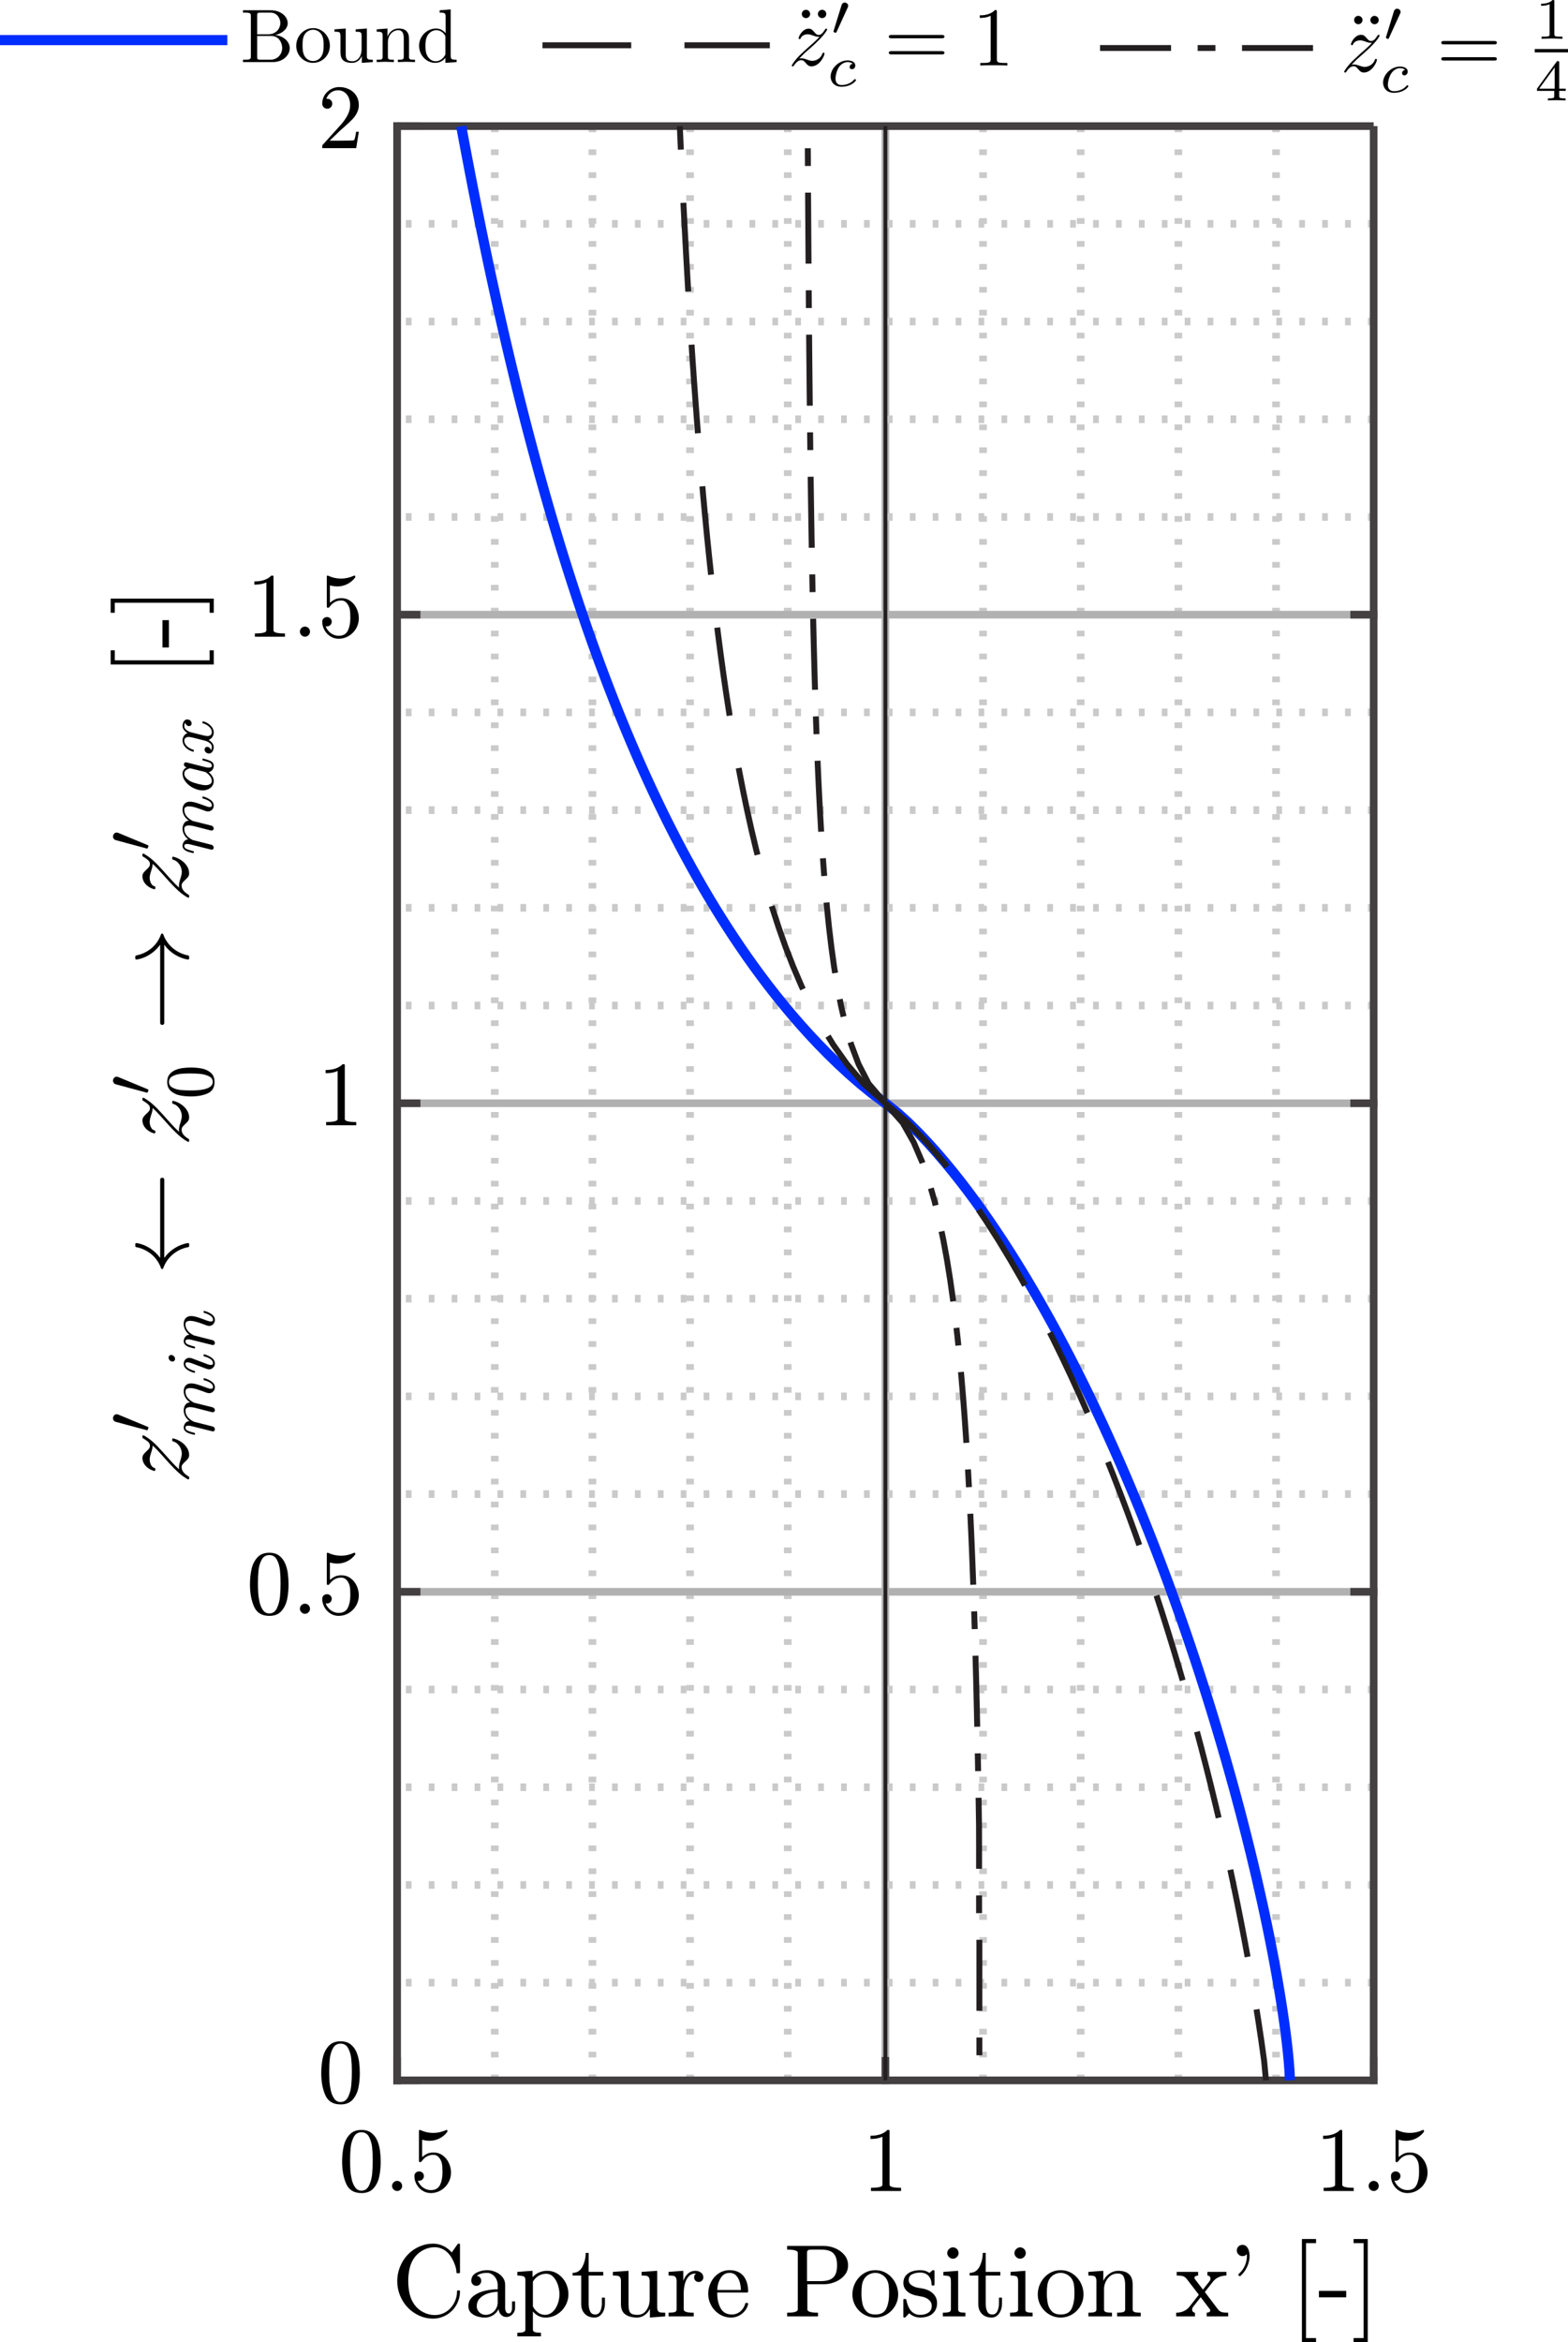 <?xml version="1.0" encoding="UTF-8" standalone="no"?>
<!-- Created with Inkscape (http://www.inkscape.org/) -->

<svg
   xmlns:ns0="http://www.iki.fi/pav/software/textext/"
   xmlns:dc="http://purl.org/dc/elements/1.1/"
   xmlns:cc="http://creativecommons.org/ns#"
   xmlns:rdf="http://www.w3.org/1999/02/22-rdf-syntax-ns#"
   xmlns:svg="http://www.w3.org/2000/svg"
   xmlns="http://www.w3.org/2000/svg"
   xmlns:sodipodi="http://sodipodi.sourceforge.net/DTD/sodipodi-0.dtd"
   xmlns:inkscape="http://www.inkscape.org/namespaces/inkscape"
   width="185.432mm"
   height="276.834mm"
   viewBox="0 0 185.432 276.834"
   version="1.1"
   id="svg16904"
   inkscape:version="0.92.3 (2405546, 2018-03-11)"
   sodipodi:docname="caplimits.svg">
  <sodipodi:namedview
     id="base"
     pagecolor="#ffffff"
     bordercolor="#666666"
     borderopacity="1.0"
     inkscape:pageopacity="0.0"
     inkscape:pageshadow="2"
     inkscape:zoom="0.175"
     inkscape:cx="-423.59033"
     inkscape:cy="1697.4532"
     inkscape:document-units="mm"
     inkscape:current-layer="content"
     showgrid="false"
     fit-margin-top="0"
     fit-margin-left="0"
     fit-margin-right="0"
     fit-margin-bottom="0"
     inkscape:window-width="1920"
     inkscape:window-height="1137"
     inkscape:window-x="-8"
     inkscape:window-y="-8"
     inkscape:window-maximized="1" />
  <defs
     id="defs16898" />
  <g
     transform="translate(83.899,-22.509)"
     id="layer1"
     inkscape:groupmode="layer"
     inkscape:label="Layer 1">
    <path
       d="m -83.899,27.248 h 26.885"
       style="fill:none;stroke:#002dff;stroke-width:1.2;stroke-linecap:butt;stroke-linejoin:round;stroke-miterlimit:10;stroke-dasharray:none;stroke-opacity:1"
       id="path17923"
       inkscape:connector-curvature="0" />
    <path
       d="M -19.746,27.858 H 7.139"
       style="fill:#1a1a1a;fill-opacity:1;stroke:#231f20;stroke-width:0.7;stroke-linecap:butt;stroke-linejoin:bevel;stroke-miterlimit:10;stroke-dasharray:10.495, 6.297;stroke-dashoffset:0;stroke-opacity:1"
       id="path17935"
       inkscape:connector-curvature="0" />
    <path
       d="M 46.193,28.184 H 73.078"
       style="fill:#2b0101;fill-opacity:1;stroke:#231f20;stroke-width:0.7;stroke-linecap:butt;stroke-linejoin:bevel;stroke-miterlimit:10;stroke-dasharray:8.396, 3.148, 2.099, 3.148;stroke-dashoffset:0;stroke-opacity:1"
       id="path17951"
       inkscape:connector-curvature="0" />
    <path
       d="M -25.389,268.398 V 37.416"
       style="fill:none;stroke:#cacacb;stroke-width:0.903;stroke-linecap:butt;stroke-linejoin:bevel;stroke-miterlimit:10;stroke-dasharray:0.677, 2.032;stroke-dashoffset:0;stroke-opacity:1"
       id="path18071"
       inkscape:connector-curvature="0" />
    <path
       d="M -13.84,268.398 V 37.416"
       style="fill:none;stroke:#cacacb;stroke-width:0.903;stroke-linecap:butt;stroke-linejoin:bevel;stroke-miterlimit:10;stroke-dasharray:0.677, 2.032;stroke-dashoffset:0;stroke-opacity:1"
       id="path18073"
       inkscape:connector-curvature="0" />
    <path
       d="M -2.291,268.398 V 37.416"
       style="fill:none;stroke:#cacacb;stroke-width:0.903;stroke-linecap:butt;stroke-linejoin:bevel;stroke-miterlimit:10;stroke-dasharray:0.677, 2.032;stroke-dashoffset:0;stroke-opacity:1"
       id="path18075"
       inkscape:connector-curvature="0" />
    <path
       d="M 9.258,268.398 V 37.416"
       style="fill:none;stroke:#cacacb;stroke-width:0.903;stroke-linecap:butt;stroke-linejoin:bevel;stroke-miterlimit:10;stroke-dasharray:0.677, 2.032;stroke-dashoffset:0;stroke-opacity:1"
       id="path18077"
       inkscape:connector-curvature="0" />
    <path
       d="M 32.357,268.398 V 37.416"
       style="fill:none;stroke:#cacacb;stroke-width:0.903;stroke-linecap:butt;stroke-linejoin:bevel;stroke-miterlimit:10;stroke-dasharray:0.677, 2.032;stroke-dashoffset:0;stroke-opacity:1"
       id="path18079"
       inkscape:connector-curvature="0" />
    <path
       d="M 43.906,268.398 V 37.416"
       style="fill:none;stroke:#cacacb;stroke-width:0.903;stroke-linecap:butt;stroke-linejoin:bevel;stroke-miterlimit:10;stroke-dasharray:0.677, 2.032;stroke-dashoffset:0;stroke-opacity:1"
       id="path18081"
       inkscape:connector-curvature="0" />
    <path
       d="M 55.455,268.398 V 37.416"
       style="fill:none;stroke:#cacacb;stroke-width:0.903;stroke-linecap:butt;stroke-linejoin:bevel;stroke-miterlimit:10;stroke-dasharray:0.677, 2.032;stroke-dashoffset:0;stroke-opacity:1"
       id="path18083"
       inkscape:connector-curvature="0" />
    <path
       d="M 67.004,268.398 V 37.416"
       style="fill:none;stroke:#cacacb;stroke-width:0.903;stroke-linecap:butt;stroke-linejoin:bevel;stroke-miterlimit:10;stroke-dasharray:0.677, 2.032;stroke-dashoffset:0;stroke-opacity:1"
       id="path18085"
       inkscape:connector-curvature="0" />
    <path
       d="M -36.938,268.398 V 37.416"
       style="fill:none;stroke:#b2b1b2;stroke-width:0.903;stroke-linecap:butt;stroke-linejoin:round;stroke-miterlimit:10;stroke-dasharray:none;stroke-opacity:1"
       id="path18087"
       inkscape:connector-curvature="0" />
    <path
       d="M 20.807,268.398 V 37.416"
       style="fill:none;stroke:#b2b1b2;stroke-width:0.903;stroke-linecap:butt;stroke-linejoin:round;stroke-miterlimit:10;stroke-dasharray:none;stroke-opacity:1"
       id="path18089"
       inkscape:connector-curvature="0" />
    <path
       d="M 78.553,256.849 H -36.938"
       style="fill:none;stroke:#cacacb;stroke-width:0.903;stroke-linecap:butt;stroke-linejoin:bevel;stroke-miterlimit:10;stroke-dasharray:0.677, 2.032;stroke-dashoffset:0;stroke-opacity:1"
       id="path18093"
       inkscape:connector-curvature="0" />
    <path
       d="M 78.553,245.3 H -36.938"
       style="fill:none;stroke:#cacacb;stroke-width:0.903;stroke-linecap:butt;stroke-linejoin:bevel;stroke-miterlimit:10;stroke-dasharray:0.677, 2.032;stroke-dashoffset:0;stroke-opacity:1"
       id="path18095"
       inkscape:connector-curvature="0" />
    <path
       d="M 78.553,233.751 H -36.938"
       style="fill:none;stroke:#cacacb;stroke-width:0.903;stroke-linecap:butt;stroke-linejoin:bevel;stroke-miterlimit:10;stroke-dasharray:0.677, 2.032;stroke-dashoffset:0;stroke-opacity:1"
       id="path18097"
       inkscape:connector-curvature="0" />
    <path
       d="M 78.553,222.202 H -36.938"
       style="fill:none;stroke:#cacacb;stroke-width:0.903;stroke-linecap:butt;stroke-linejoin:bevel;stroke-miterlimit:10;stroke-dasharray:0.677, 2.032;stroke-dashoffset:0;stroke-opacity:1"
       id="path18099"
       inkscape:connector-curvature="0" />
    <path
       d="M 78.553,199.103 H -36.938"
       style="fill:none;stroke:#cacacb;stroke-width:0.903;stroke-linecap:butt;stroke-linejoin:bevel;stroke-miterlimit:10;stroke-dasharray:0.677, 2.032;stroke-dashoffset:0;stroke-opacity:1"
       id="path18101"
       inkscape:connector-curvature="0" />
    <path
       d="M 78.553,187.554 H -36.938"
       style="fill:none;stroke:#cacacb;stroke-width:0.903;stroke-linecap:butt;stroke-linejoin:bevel;stroke-miterlimit:10;stroke-dasharray:0.677, 2.032;stroke-dashoffset:0;stroke-opacity:1"
       id="path18103"
       inkscape:connector-curvature="0" />
    <path
       d="M 78.553,176.005 H -36.938"
       style="fill:none;stroke:#cacacb;stroke-width:0.903;stroke-linecap:butt;stroke-linejoin:bevel;stroke-miterlimit:10;stroke-dasharray:0.677, 2.032;stroke-dashoffset:0;stroke-opacity:1"
       id="path18105"
       inkscape:connector-curvature="0" />
    <path
       d="M 78.553,164.456 H -36.938"
       style="fill:none;stroke:#cacacb;stroke-width:0.903;stroke-linecap:butt;stroke-linejoin:bevel;stroke-miterlimit:10;stroke-dasharray:0.677, 2.032;stroke-dashoffset:0;stroke-opacity:1"
       id="path18107"
       inkscape:connector-curvature="0" />
    <path
       d="M 78.553,141.357 H -36.938"
       style="fill:none;stroke:#cacacb;stroke-width:0.903;stroke-linecap:butt;stroke-linejoin:bevel;stroke-miterlimit:10;stroke-dasharray:0.677, 2.032;stroke-dashoffset:0;stroke-opacity:1"
       id="path18109"
       inkscape:connector-curvature="0" />
    <path
       d="M 78.553,129.809 H -36.938"
       style="fill:none;stroke:#cacacb;stroke-width:0.903;stroke-linecap:butt;stroke-linejoin:bevel;stroke-miterlimit:10;stroke-dasharray:0.677, 2.032;stroke-dashoffset:0;stroke-opacity:1"
       id="path18111"
       inkscape:connector-curvature="0" />
    <path
       d="M 78.553,118.259 H -36.938"
       style="fill:none;stroke:#cacacb;stroke-width:0.903;stroke-linecap:butt;stroke-linejoin:bevel;stroke-miterlimit:10;stroke-dasharray:0.677, 2.032;stroke-dashoffset:0;stroke-opacity:1"
       id="path18113"
       inkscape:connector-curvature="0" />
    <path
       d="M 78.553,106.71 H -36.938"
       style="fill:none;stroke:#cacacb;stroke-width:0.903;stroke-linecap:butt;stroke-linejoin:bevel;stroke-miterlimit:10;stroke-dasharray:0.677, 2.032;stroke-dashoffset:0;stroke-opacity:1"
       id="path18115"
       inkscape:connector-curvature="0" />
    <path
       d="M 78.553,83.612 H -36.938"
       style="fill:none;stroke:#cacacb;stroke-width:0.903;stroke-linecap:butt;stroke-linejoin:bevel;stroke-miterlimit:10;stroke-dasharray:0.677, 2.032;stroke-dashoffset:0;stroke-opacity:1"
       id="path18117"
       inkscape:connector-curvature="0" />
    <path
       d="M 78.553,72.063 H -36.938"
       style="fill:none;stroke:#cacacb;stroke-width:0.903;stroke-linecap:butt;stroke-linejoin:bevel;stroke-miterlimit:10;stroke-dasharray:0.677, 2.032;stroke-dashoffset:0;stroke-opacity:1"
       id="path18119"
       inkscape:connector-curvature="0" />
    <path
       d="M 78.553,60.514 H -36.938"
       style="fill:none;stroke:#cacacb;stroke-width:0.903;stroke-linecap:butt;stroke-linejoin:bevel;stroke-miterlimit:10;stroke-dasharray:0.677, 2.032;stroke-dashoffset:0;stroke-opacity:1"
       id="path18121"
       inkscape:connector-curvature="0" />
    <path
       d="M 78.553,48.964 H -36.938"
       style="fill:none;stroke:#cacacb;stroke-width:0.903;stroke-linecap:butt;stroke-linejoin:bevel;stroke-miterlimit:10;stroke-dasharray:0.677, 2.032;stroke-dashoffset:0;stroke-opacity:1"
       id="path18123"
       inkscape:connector-curvature="0" />
    <path
       d="M 78.553,268.398 H -36.938"
       style="fill:none;stroke:#b2b1b2;stroke-width:0.903;stroke-linecap:butt;stroke-linejoin:round;stroke-miterlimit:10;stroke-dasharray:none;stroke-opacity:1"
       id="path18125"
       inkscape:connector-curvature="0" />
    <path
       d="M 78.553,210.652 H -36.938"
       style="fill:none;stroke:#b2b1b2;stroke-width:0.903;stroke-linecap:butt;stroke-linejoin:round;stroke-miterlimit:10;stroke-dasharray:none;stroke-opacity:1"
       id="path18127"
       inkscape:connector-curvature="0" />
    <path
       d="M 78.553,152.907 H -36.938"
       style="fill:none;stroke:#b2b1b2;stroke-width:0.903;stroke-linecap:butt;stroke-linejoin:round;stroke-miterlimit:10;stroke-dasharray:none;stroke-opacity:1"
       id="path18129"
       inkscape:connector-curvature="0" />
    <path
       d="M 78.553,95.161 H -36.938"
       style="fill:none;stroke:#b2b1b2;stroke-width:0.903;stroke-linecap:butt;stroke-linejoin:round;stroke-miterlimit:10;stroke-dasharray:none;stroke-opacity:1"
       id="path18131"
       inkscape:connector-curvature="0" />
    <path
       d="M 78.553,37.416 H -36.938"
       style="fill:none;stroke:#444041;stroke-width:0.903;stroke-linecap:butt;stroke-linejoin:round;stroke-miterlimit:10;stroke-dasharray:none;stroke-opacity:1"
       id="path18133"
       inkscape:connector-curvature="0" />
    <path
       d="M -36.938,268.398 H 78.553"
       style="fill:none;stroke:#444041;stroke-width:0.903;stroke-linecap:square;stroke-linejoin:round;stroke-miterlimit:10;stroke-dasharray:none;stroke-opacity:1"
       id="path18135"
       inkscape:connector-curvature="0" />
    <path
       d="m -36.938,268.398 v -2.31"
       style="fill:none;stroke:#444041;stroke-width:0.903;stroke-linecap:square;stroke-linejoin:round;stroke-miterlimit:10;stroke-dasharray:none;stroke-opacity:1"
       id="path18137"
       inkscape:connector-curvature="0" />
    <path
       d="m 20.807,268.398 v -2.31"
       style="fill:none;stroke:#444041;stroke-width:0.903;stroke-linecap:square;stroke-linejoin:round;stroke-miterlimit:10;stroke-dasharray:none;stroke-opacity:1"
       id="path18139"
       inkscape:connector-curvature="0" />
    <path
       d="m 78.553,268.398 v -2.31"
       style="fill:none;stroke:#444041;stroke-width:0.903;stroke-linecap:square;stroke-linejoin:round;stroke-miterlimit:10;stroke-dasharray:none;stroke-opacity:1"
       id="path18141"
       inkscape:connector-curvature="0" />
    <path
       d="m -41.153,281.719 c -0.882,0 -1.484,-0.365 -1.805,-1.095 -0.321,-0.73 -0.482,-1.6 -0.482,-2.608 0,-0.628 0.058,-1.219 0.175,-1.773 0.116,-0.554 0.344,-1.023 0.682,-1.408 0.339,-0.384 0.815,-0.576 1.429,-0.576 0.479,0 0.871,0.116 1.174,0.349 0.303,0.233 0.535,0.533 0.694,0.9 0.158,0.367 0.266,0.762 0.322,1.185 0.056,0.423 0.085,0.865 0.085,1.324 0,0.621 -0.056,1.203 -0.169,1.746 -0.113,0.543 -0.337,1.005 -0.672,1.387 -0.335,0.381 -0.813,0.571 -1.434,0.571 z m 0,-0.286 c 0.402,0 0.702,-0.206 0.9,-0.619 0.197,-0.413 0.319,-0.87 0.365,-1.37 0.046,-0.501 0.069,-1.033 0.069,-1.598 0,-0.544 -0.023,-1.045 -0.069,-1.503 -0.046,-0.459 -0.166,-0.875 -0.36,-1.249 -0.194,-0.374 -0.496,-0.561 -0.905,-0.561 -0.409,0 -0.713,0.187 -0.911,0.561 -0.197,0.374 -0.319,0.79 -0.365,1.249 -0.046,0.458 -0.069,0.959 -0.069,1.503 0,0.402 0.011,0.781 0.032,1.137 0.021,0.356 0.074,0.723 0.159,1.101 0.084,0.377 0.22,0.697 0.407,0.958 0.187,0.261 0.436,0.392 0.747,0.392"
       style="fill:#000000;fill-opacity:1;fill-rule:nonzero;stroke:none;stroke-width:0.09"
       id="path18143"
       inkscape:connector-curvature="0" />
    <path
       d="m -37.533,280.872 c 0,-0.162 0.06,-0.301 0.18,-0.418 0.12,-0.116 0.261,-0.175 0.423,-0.175 0.099,0 0.196,0.027 0.291,0.08 0.095,0.053 0.169,0.127 0.222,0.222 0.053,0.095 0.079,0.192 0.079,0.291 0,0.163 -0.058,0.304 -0.175,0.423 -0.116,0.12 -0.255,0.18 -0.418,0.18 -0.162,0 -0.303,-0.06 -0.423,-0.18 -0.12,-0.12 -0.18,-0.261 -0.18,-0.423"
       style="fill:#000000;fill-opacity:1;fill-rule:nonzero;stroke:none;stroke-width:0.09"
       id="path18145"
       inkscape:connector-curvature="0" />
    <path
       d="m -34.491,280.238 c 0.078,0.212 0.192,0.404 0.344,0.576 0.152,0.173 0.333,0.309 0.545,0.408 0.212,0.099 0.43,0.148 0.656,0.148 0.522,0 0.882,-0.203 1.08,-0.609 0.197,-0.405 0.296,-0.898 0.296,-1.476 0,-0.254 -0.005,-0.466 -0.016,-0.635 -0.011,-0.169 -0.034,-0.335 -0.069,-0.497 -0.071,-0.254 -0.188,-0.477 -0.354,-0.667 -0.166,-0.19 -0.372,-0.286 -0.619,-0.286 -0.24,0 -0.448,0.037 -0.624,0.112 -0.177,0.074 -0.32,0.16 -0.429,0.259 -0.109,0.099 -0.206,0.203 -0.291,0.312 -0.085,0.109 -0.137,0.168 -0.159,0.175 h -0.116 c -0.021,0 -0.044,-0.011 -0.068,-0.032 -0.025,-0.021 -0.037,-0.042 -0.037,-0.064 v -3.619 c 0,-0.021 0.011,-0.041 0.032,-0.058 0.021,-0.018 0.046,-0.026 0.074,-0.026 h 0.032 c 0.487,0.232 1.002,0.349 1.545,0.349 0.537,0 1.055,-0.116 1.556,-0.349 h 0.032 c 0.021,0 0.043,0.009 0.064,0.026 0.021,0.018 0.032,0.037 0.032,0.058 v 0.095 c 0,0.035 -0.007,0.053 -0.022,0.053 -0.247,0.332 -0.555,0.589 -0.926,0.773 -0.37,0.183 -0.757,0.275 -1.159,0.275 -0.289,0 -0.585,-0.042 -0.889,-0.127 v 2.053 c 0.24,-0.198 0.455,-0.337 0.646,-0.418 0.19,-0.081 0.43,-0.122 0.719,-0.122 0.402,0 0.76,0.115 1.074,0.344 0.314,0.229 0.556,0.527 0.725,0.894 0.169,0.367 0.254,0.745 0.254,1.132 0,0.43 -0.106,0.831 -0.317,1.202 -0.212,0.37 -0.501,0.667 -0.868,0.889 -0.367,0.222 -0.766,0.333 -1.196,0.333 -0.36,0 -0.688,-0.093 -0.984,-0.28 -0.296,-0.187 -0.531,-0.435 -0.704,-0.746 -0.173,-0.31 -0.26,-0.639 -0.26,-0.984 0,-0.163 0.053,-0.295 0.159,-0.397 0.106,-0.102 0.24,-0.153 0.402,-0.153 0.156,0 0.288,0.051 0.397,0.153 0.109,0.102 0.164,0.235 0.164,0.397 0,0.155 -0.055,0.285 -0.164,0.391 -0.109,0.106 -0.241,0.159 -0.397,0.159 -0.028,0 -0.058,-0.002 -0.09,-0.006 -0.032,-0.004 -0.054,-0.009 -0.068,-0.015"
       style="fill:#000000;fill-opacity:1;fill-rule:nonzero;stroke:none;stroke-width:0.09"
       id="path18147"
       inkscape:connector-curvature="0" />
    <path
       d="m 19.103,281.476 v -0.381 c 0.903,0 1.355,-0.116 1.355,-0.349 v -5.684 c -0.374,0.177 -0.846,0.265 -1.418,0.265 v -0.381 c 0.889,0 1.559,-0.229 2.01,-0.688 h 0.149 c 0.028,0 0.052,0.009 0.073,0.026 0.022,0.018 0.032,0.041 0.032,0.069 v 6.393 c 0,0.232 0.452,0.349 1.355,0.349 v 0.381 h -3.556"
       style="fill:#000000;fill-opacity:1;fill-rule:nonzero;stroke:none;stroke-width:0.09"
       id="path18149"
       inkscape:connector-curvature="0" />
    <path
       d="m 72.634,281.476 v -0.381 c 0.903,0 1.355,-0.116 1.355,-0.349 v -5.684 c -0.374,0.177 -0.847,0.265 -1.418,0.265 v -0.381 c 0.889,0 1.559,-0.229 2.01,-0.688 h 0.149 c 0.028,0 0.052,0.009 0.073,0.026 0.022,0.018 0.032,0.041 0.032,0.069 v 6.393 c 0,0.232 0.452,0.349 1.355,0.349 v 0.381 h -3.556"
       style="fill:#000000;fill-opacity:1;fill-rule:nonzero;stroke:none;stroke-width:0.09"
       id="path18151"
       inkscape:connector-curvature="0" />
    <path
       d="m 77.958,280.872 c 0,-0.162 0.06,-0.301 0.18,-0.418 0.12,-0.116 0.261,-0.175 0.423,-0.175 0.099,0 0.197,0.027 0.292,0.08 0.096,0.053 0.17,0.127 0.222,0.222 0.052,0.095 0.079,0.192 0.079,0.291 0,0.163 -0.059,0.304 -0.175,0.423 -0.116,0.12 -0.255,0.18 -0.418,0.18 -0.162,0 -0.303,-0.06 -0.423,-0.18 -0.12,-0.12 -0.18,-0.261 -0.18,-0.423"
       style="fill:#000000;fill-opacity:1;fill-rule:nonzero;stroke:none;stroke-width:0.09"
       id="path18153"
       inkscape:connector-curvature="0" />
    <path
       d="m 81,280.238 c 0.078,0.212 0.192,0.404 0.344,0.576 0.152,0.173 0.333,0.309 0.545,0.408 0.212,0.099 0.431,0.148 0.657,0.148 0.522,0 0.881,-0.203 1.08,-0.609 0.197,-0.405 0.295,-0.898 0.295,-1.476 0,-0.254 -0.005,-0.466 -0.015,-0.635 -0.011,-0.169 -0.033,-0.335 -0.069,-0.497 -0.071,-0.254 -0.189,-0.477 -0.355,-0.667 -0.165,-0.19 -0.372,-0.286 -0.619,-0.286 -0.24,0 -0.448,0.037 -0.625,0.112 -0.176,0.074 -0.32,0.16 -0.429,0.259 -0.108,0.099 -0.206,0.203 -0.291,0.312 -0.085,0.109 -0.137,0.168 -0.159,0.175 h -0.117 c -0.021,0 -0.043,-0.011 -0.068,-0.032 -0.025,-0.021 -0.037,-0.042 -0.037,-0.064 v -3.619 c 0,-0.021 0.01,-0.041 0.032,-0.058 0.021,-0.018 0.046,-0.026 0.073,-0.026 h 0.033 c 0.487,0.232 1.002,0.349 1.545,0.349 0.536,0 1.055,-0.116 1.555,-0.349 h 0.032 c 0.022,0 0.043,0.009 0.064,0.026 0.021,0.018 0.032,0.037 0.032,0.058 v 0.095 c 0,0.035 -0.007,0.053 -0.022,0.053 -0.247,0.332 -0.555,0.589 -0.926,0.773 -0.37,0.183 -0.757,0.275 -1.159,0.275 -0.289,0 -0.585,-0.042 -0.889,-0.127 v 2.053 c 0.239,-0.198 0.455,-0.337 0.646,-0.418 0.191,-0.081 0.43,-0.122 0.719,-0.122 0.402,0 0.76,0.115 1.075,0.344 0.314,0.229 0.555,0.527 0.725,0.894 0.169,0.367 0.254,0.745 0.254,1.132 0,0.43 -0.106,0.831 -0.318,1.202 -0.211,0.37 -0.5,0.667 -0.868,0.889 -0.367,0.222 -0.766,0.333 -1.196,0.333 -0.36,0 -0.688,-0.093 -0.984,-0.28 -0.296,-0.187 -0.531,-0.435 -0.704,-0.746 -0.173,-0.31 -0.259,-0.639 -0.259,-0.984 0,-0.163 0.052,-0.295 0.158,-0.397 0.107,-0.102 0.24,-0.153 0.403,-0.153 0.155,0 0.287,0.051 0.396,0.153 0.109,0.102 0.164,0.235 0.164,0.397 0,0.155 -0.055,0.285 -0.164,0.391 -0.109,0.106 -0.241,0.159 -0.396,0.159 -0.028,0 -0.058,-0.002 -0.09,-0.006 -0.032,-0.004 -0.054,-0.009 -0.069,-0.015"
       style="fill:#000000;fill-opacity:1;fill-rule:nonzero;stroke:none;stroke-width:0.09"
       id="path18155"
       inkscape:connector-curvature="0" />
    <path
       d="m -34.825,294.993 c 0.275,0.353 0.621,0.631 1.037,0.836 0.416,0.205 0.85,0.308 1.302,0.308 0.374,0 0.721,-0.074 1.043,-0.223 0.321,-0.148 0.602,-0.356 0.842,-0.624 0.24,-0.268 0.425,-0.57 0.555,-0.905 0.131,-0.336 0.196,-0.69 0.196,-1.064 0,-0.064 0.035,-0.095 0.106,-0.095 h 0.148 c 0.064,0 0.096,0.039 0.096,0.116 0,0.423 -0.082,0.832 -0.244,1.227 -0.162,0.395 -0.391,0.743 -0.688,1.043 -0.297,0.3 -0.639,0.533 -1.027,0.698 -0.388,0.166 -0.793,0.249 -1.217,0.249 -0.579,0 -1.129,-0.118 -1.651,-0.355 -0.522,-0.236 -0.978,-0.559 -1.366,-0.969 -0.388,-0.409 -0.689,-0.883 -0.905,-1.423 -0.216,-0.539 -0.323,-1.102 -0.323,-1.688 0,-0.579 0.108,-1.138 0.323,-1.678 0.215,-0.54 0.517,-1.016 0.905,-1.429 0.388,-0.413 0.843,-0.736 1.366,-0.969 0.522,-0.233 1.072,-0.35 1.651,-0.35 0.416,0 0.815,0.09 1.196,0.27 0.381,0.18 0.715,0.436 1.005,0.768 l 0.709,-1.006 c 0.049,-0.021 0.078,-0.032 0.085,-0.032 h 0.085 c 0.028,0 0.051,0.009 0.069,0.026 0.018,0.018 0.026,0.041 0.026,0.069 v 3.291 c 0,0.071 -0.032,0.107 -0.096,0.107 h -0.222 c -0.07,0 -0.105,-0.036 -0.105,-0.107 0,-0.232 -0.048,-0.494 -0.143,-0.783 -0.095,-0.289 -0.215,-0.564 -0.361,-0.826 -0.144,-0.261 -0.312,-0.49 -0.502,-0.688 -0.459,-0.445 -0.98,-0.667 -1.566,-0.667 -0.452,0 -0.882,0.103 -1.292,0.308 -0.409,0.205 -0.755,0.483 -1.037,0.836 -0.296,0.381 -0.503,0.815 -0.619,1.302 -0.116,0.487 -0.175,1.006 -0.175,1.556 0,0.55 0.059,1.07 0.175,1.56 0.116,0.49 0.323,0.926 0.619,1.307"
       style="fill:#000000;fill-opacity:1;fill-rule:nonzero;stroke:none;stroke-width:0.09"
       id="path18157"
       inkscape:connector-curvature="0" />
    <path
       d="m -28.512,295.099 c 0,-0.487 0.19,-0.882 0.571,-1.185 0.381,-0.304 0.838,-0.517 1.371,-0.64 0.533,-0.123 1.043,-0.185 1.529,-0.185 v -0.498 c 0,-0.24 -0.053,-0.469 -0.159,-0.688 -0.106,-0.219 -0.256,-0.399 -0.45,-0.54 -0.194,-0.141 -0.407,-0.212 -0.64,-0.212 -0.543,0 -0.953,0.12 -1.228,0.359 0.148,0 0.274,0.058 0.376,0.175 0.103,0.116 0.154,0.252 0.154,0.407 0,0.162 -0.056,0.302 -0.169,0.418 -0.113,0.116 -0.251,0.175 -0.413,0.175 -0.162,0 -0.302,-0.058 -0.418,-0.175 -0.116,-0.116 -0.175,-0.256 -0.175,-0.418 0,-0.423 0.196,-0.739 0.588,-0.948 0.392,-0.208 0.82,-0.312 1.286,-0.312 0.331,0 0.663,0.071 0.995,0.212 0.332,0.141 0.603,0.342 0.815,0.604 0.212,0.261 0.318,0.564 0.318,0.91 v 2.752 c 0,0.156 0.034,0.3 0.1,0.434 0.067,0.134 0.175,0.201 0.323,0.201 0.134,0 0.233,-0.067 0.296,-0.201 0.064,-0.134 0.096,-0.278 0.096,-0.434 v -0.783 h 0.36 v 0.783 c 0,0.176 -0.048,0.347 -0.143,0.514 -0.095,0.166 -0.222,0.298 -0.381,0.397 -0.159,0.098 -0.334,0.148 -0.524,0.148 -0.24,0 -0.446,-0.093 -0.619,-0.28 -0.173,-0.187 -0.266,-0.407 -0.28,-0.661 -0.156,0.31 -0.38,0.555 -0.672,0.736 -0.293,0.18 -0.605,0.27 -0.937,0.27 -0.311,0 -0.616,-0.046 -0.916,-0.138 -0.3,-0.092 -0.55,-0.236 -0.751,-0.434 -0.201,-0.198 -0.301,-0.452 -0.301,-0.762 z m 0.995,0 c 0,0.282 0.104,0.522 0.312,0.72 0.208,0.198 0.457,0.296 0.746,0.296 0.261,0 0.499,-0.067 0.714,-0.201 0.215,-0.134 0.386,-0.313 0.513,-0.539 0.127,-0.226 0.191,-0.462 0.191,-0.709 v -1.27 c -0.374,0 -0.753,0.06 -1.138,0.18 -0.385,0.12 -0.704,0.309 -0.958,0.566 -0.254,0.258 -0.381,0.577 -0.381,0.958"
       style="fill:#000000;fill-opacity:1;fill-rule:nonzero;stroke:none;stroke-width:0.09"
       id="path18159"
       inkscape:connector-curvature="0" />
    <path
       d="m -22.72,298.655 v -0.423 c 0.275,0 0.503,-0.023 0.683,-0.068 0.18,-0.046 0.27,-0.154 0.27,-0.323 v -5.874 c 0,-0.219 -0.08,-0.356 -0.239,-0.413 -0.159,-0.056 -0.397,-0.085 -0.714,-0.085 v -0.434 l 1.799,-0.127 v 0.751 c 0.226,-0.247 0.486,-0.434 0.783,-0.561 0.296,-0.127 0.61,-0.191 0.942,-0.191 0.479,0 0.912,0.131 1.297,0.392 0.384,0.261 0.684,0.602 0.899,1.022 0.215,0.419 0.323,0.865 0.323,1.339 0,0.494 -0.12,0.953 -0.36,1.376 -0.24,0.423 -0.566,0.762 -0.979,1.016 -0.413,0.254 -0.869,0.381 -1.37,0.381 -0.586,0 -1.083,-0.24 -1.493,-0.719 v 2.127 c 0,0.169 0.09,0.277 0.27,0.323 0.18,0.045 0.407,0.068 0.683,0.068 v 0.423 z m 1.841,-3.546 c 0.141,0.29 0.339,0.529 0.593,0.719 0.254,0.191 0.533,0.286 0.836,0.286 0.282,0 0.531,-0.076 0.746,-0.228 0.215,-0.152 0.397,-0.354 0.545,-0.608 0.148,-0.254 0.256,-0.522 0.323,-0.805 0.067,-0.282 0.1,-0.554 0.1,-0.815 0,-0.325 -0.058,-0.675 -0.175,-1.053 -0.116,-0.377 -0.295,-0.697 -0.534,-0.958 -0.24,-0.261 -0.529,-0.392 -0.868,-0.392 -0.332,0 -0.635,0.085 -0.911,0.254 -0.275,0.169 -0.494,0.399 -0.656,0.688 v 2.911"
       style="fill:#000000;fill-opacity:1;fill-rule:nonzero;stroke:none;stroke-width:0.09"
       id="path18161"
       inkscape:connector-curvature="0" />
    <path
       d="m -15.166,294.834 v -3.366 h -1.016 v -0.318 c 0.529,0 0.918,-0.249 1.169,-0.746 0.25,-0.498 0.376,-1.036 0.376,-1.614 h 0.349 v 2.244 h 1.725 v 0.434 h -1.725 v 3.334 c 0,0.339 0.056,0.635 0.169,0.889 0.113,0.254 0.318,0.381 0.615,0.381 0.275,0 0.474,-0.134 0.597,-0.402 0.124,-0.268 0.186,-0.557 0.186,-0.868 v -0.72 h 0.36 v 0.752 c 0,0.254 -0.048,0.504 -0.143,0.751 -0.095,0.247 -0.235,0.45 -0.418,0.608 -0.183,0.159 -0.406,0.238 -0.666,0.238 -0.487,0 -0.871,-0.146 -1.154,-0.439 -0.282,-0.293 -0.423,-0.679 -0.423,-1.159"
       style="fill:#000000;fill-opacity:1;fill-rule:nonzero;stroke:none;stroke-width:0.09"
       id="path18163"
       inkscape:connector-curvature="0" />
    <path
       d="m -10.466,294.845 v -2.699 c 0,-0.212 -0.032,-0.367 -0.096,-0.466 -0.063,-0.098 -0.157,-0.158 -0.281,-0.18 -0.123,-0.021 -0.315,-0.032 -0.576,-0.032 v -0.434 l 1.852,-0.127 v 3.937 c 0,0.317 0.023,0.564 0.068,0.741 0.046,0.176 0.143,0.309 0.291,0.397 0.148,0.088 0.385,0.132 0.709,0.132 0.438,0 0.785,-0.183 1.043,-0.55 0.258,-0.367 0.386,-0.783 0.386,-1.249 v -2.17 c 0,-0.212 -0.034,-0.367 -0.101,-0.466 -0.067,-0.098 -0.16,-0.158 -0.28,-0.18 -0.12,-0.021 -0.311,-0.032 -0.572,-0.032 v -0.434 l 1.842,-0.127 v 4.276 c 0,0.219 0.032,0.376 0.096,0.471 0.063,0.095 0.157,0.153 0.28,0.174 0.124,0.021 0.315,0.032 0.576,0.032 v 0.434 l -1.81,0.138 v -1.027 c -0.148,0.303 -0.358,0.551 -0.629,0.741 -0.272,0.191 -0.57,0.286 -0.895,0.286 -0.579,0 -1.041,-0.123 -1.386,-0.37 -0.346,-0.247 -0.518,-0.653 -0.518,-1.217"
       style="fill:#000000;fill-opacity:1;fill-rule:nonzero;stroke:none;stroke-width:0.09"
       id="path18165"
       inkscape:connector-curvature="0" />
    <path
       d="m -4.838,296.295 v -0.434 c 0.275,0 0.503,-0.021 0.683,-0.063 0.18,-0.042 0.27,-0.149 0.27,-0.318 v -3.334 c 0,-0.212 -0.034,-0.367 -0.101,-0.466 -0.067,-0.098 -0.162,-0.158 -0.286,-0.18 -0.124,-0.021 -0.313,-0.032 -0.566,-0.032 v -0.434 l 1.746,-0.127 v 1.185 c 0.127,-0.352 0.312,-0.638 0.555,-0.857 0.243,-0.219 0.538,-0.328 0.884,-0.328 0.24,0 0.455,0.071 0.646,0.212 0.19,0.141 0.286,0.332 0.286,0.572 0,0.141 -0.053,0.267 -0.159,0.376 -0.106,0.109 -0.237,0.164 -0.392,0.164 -0.148,0 -0.275,-0.053 -0.381,-0.158 -0.106,-0.106 -0.159,-0.233 -0.159,-0.381 0,-0.219 0.078,-0.374 0.233,-0.465 h -0.074 c -0.332,0 -0.602,0.118 -0.81,0.354 -0.208,0.236 -0.356,0.531 -0.445,0.884 -0.088,0.352 -0.132,0.691 -0.132,1.016 v 2 c 0,0.254 0.395,0.381 1.185,0.381 v 0.434 h -2.985"
       style="fill:#000000;fill-opacity:1;fill-rule:nonzero;stroke:none;stroke-width:0.09"
       id="path18167"
       inkscape:connector-curvature="0" />
    <path
       d="m 2.552,296.432 c -0.494,0 -0.949,-0.131 -1.365,-0.392 -0.417,-0.261 -0.743,-0.609 -0.979,-1.043 -0.237,-0.434 -0.355,-0.894 -0.355,-1.381 0,-0.473 0.108,-0.924 0.323,-1.355 0.215,-0.43 0.517,-0.776 0.905,-1.037 0.388,-0.261 0.822,-0.392 1.302,-0.392 0.367,0 0.689,0.062 0.968,0.186 0.279,0.123 0.507,0.296 0.683,0.518 0.177,0.223 0.311,0.486 0.403,0.789 0.092,0.303 0.138,0.634 0.138,0.995 0,0.106 -0.042,0.159 -0.127,0.159 h -3.524 v 0.127 c 0,0.677 0.135,1.258 0.407,1.741 0.272,0.484 0.714,0.725 1.328,0.725 0.247,0 0.478,-0.054 0.693,-0.164 0.216,-0.11 0.401,-0.265 0.556,-0.466 0.156,-0.201 0.261,-0.415 0.318,-0.64 0.007,-0.028 0.021,-0.053 0.042,-0.074 0.021,-0.021 0.046,-0.031 0.074,-0.031 h 0.107 c 0.084,0 0.127,0.053 0.127,0.158 -0.113,0.459 -0.36,0.836 -0.741,1.132 -0.381,0.296 -0.808,0.445 -1.28,0.445 z M 0.932,293.173 H 3.716 c 0,-0.303 -0.044,-0.612 -0.133,-0.927 -0.088,-0.314 -0.231,-0.575 -0.429,-0.783 -0.197,-0.208 -0.455,-0.312 -0.772,-0.312 -0.465,0 -0.823,0.215 -1.074,0.646 -0.251,0.43 -0.376,0.889 -0.376,1.376"
       style="fill:#000000;fill-opacity:1;fill-rule:nonzero;stroke:none;stroke-width:0.09"
       id="path18169"
       inkscape:connector-curvature="0" />
    <path
       d="m 9.188,296.295 v -0.434 c 0.84,0 1.259,-0.127 1.259,-0.381 v -6.7 c 0,-0.254 -0.42,-0.381 -1.259,-0.381 v -0.434 h 4.339 c 0.445,0 0.889,0.092 1.334,0.275 0.445,0.183 0.811,0.45 1.101,0.799 0.29,0.349 0.434,0.757 0.434,1.223 0,0.452 -0.145,0.847 -0.434,1.185 -0.289,0.339 -0.655,0.598 -1.095,0.778 -0.441,0.18 -0.888,0.27 -1.339,0.27 h -1.947 v 2.984 c 0,0.254 0.42,0.381 1.26,0.381 v 0.434 z m 2.35,-4.17 h 1.662 c 0.444,0 0.806,-0.064 1.084,-0.191 0.279,-0.127 0.484,-0.326 0.614,-0.597 0.131,-0.272 0.196,-0.63 0.196,-1.074 0,-0.664 -0.146,-1.14 -0.44,-1.429 -0.293,-0.289 -0.778,-0.434 -1.455,-0.434 h -1.037 c -0.148,0 -0.263,0.005 -0.344,0.015 -0.082,0.011 -0.149,0.044 -0.201,0.101 -0.053,0.056 -0.079,0.145 -0.079,0.264 v 3.345"
       style="fill:#000000;fill-opacity:1;fill-rule:nonzero;stroke:none;stroke-width:0.09"
       id="path18171"
       inkscape:connector-curvature="0" />
    <path
       d="m 19.617,296.432 c -0.487,0 -0.938,-0.123 -1.355,-0.37 -0.416,-0.247 -0.746,-0.58 -0.99,-1 -0.243,-0.42 -0.365,-0.874 -0.365,-1.36 0,-0.374 0.067,-0.734 0.201,-1.08 0.134,-0.346 0.325,-0.654 0.572,-0.926 0.247,-0.272 0.534,-0.484 0.862,-0.635 0.328,-0.152 0.686,-0.228 1.075,-0.228 0.501,0 0.956,0.131 1.366,0.392 0.408,0.261 0.733,0.614 0.973,1.058 0.241,0.445 0.36,0.917 0.36,1.418 0,0.487 -0.121,0.94 -0.365,1.36 -0.244,0.419 -0.573,0.753 -0.985,1 -0.412,0.247 -0.862,0.37 -1.348,0.37 z m 0,-0.36 c 0.648,0 1.083,-0.236 1.301,-0.709 0.219,-0.473 0.328,-1.073 0.328,-1.799 0,-0.41 -0.021,-0.748 -0.063,-1.016 -0.042,-0.268 -0.137,-0.512 -0.285,-0.73 -0.092,-0.134 -0.209,-0.253 -0.35,-0.355 -0.141,-0.102 -0.289,-0.18 -0.444,-0.233 -0.155,-0.053 -0.318,-0.079 -0.487,-0.079 -0.255,0 -0.496,0.058 -0.725,0.175 -0.229,0.116 -0.418,0.281 -0.566,0.492 -0.148,0.232 -0.243,0.486 -0.286,0.762 -0.042,0.275 -0.064,0.603 -0.064,0.984 0,0.452 0.039,0.859 0.116,1.222 0.078,0.364 0.236,0.669 0.476,0.916 0.241,0.247 0.59,0.37 1.049,0.37"
       style="fill:#000000;fill-opacity:1;fill-rule:nonzero;stroke:none;stroke-width:0.09"
       id="path18173"
       inkscape:connector-curvature="0" />
    <path
       d="m 22.932,296.326 v -1.99 c 0,-0.064 0.035,-0.095 0.106,-0.095 h 0.148 c 0.05,0 0.081,0.031 0.096,0.095 0.232,1.185 0.783,1.778 1.651,1.778 0.381,0 0.702,-0.088 0.963,-0.264 0.261,-0.177 0.392,-0.448 0.392,-0.815 0,-0.261 -0.101,-0.484 -0.302,-0.667 -0.201,-0.183 -0.443,-0.31 -0.725,-0.381 l -0.815,-0.159 c -0.275,-0.057 -0.524,-0.146 -0.746,-0.27 -0.222,-0.123 -0.406,-0.288 -0.551,-0.492 -0.145,-0.205 -0.217,-0.441 -0.217,-0.709 0,-0.359 0.095,-0.654 0.286,-0.883 0.191,-0.23 0.435,-0.394 0.735,-0.492 0.3,-0.099 0.626,-0.149 0.979,-0.149 0.416,0 0.779,0.11 1.089,0.328 l 0.35,-0.307 c 0,-0.015 0.017,-0.022 0.052,-0.022 h 0.096 c 0.021,0 0.042,0.011 0.063,0.032 0.021,0.021 0.032,0.042 0.032,0.064 v 1.598 c 0,0.078 -0.032,0.117 -0.095,0.117 h -0.148 c -0.071,0 -0.106,-0.039 -0.106,-0.117 0,-0.423 -0.118,-0.763 -0.356,-1.021 -0.236,-0.258 -0.565,-0.387 -0.989,-0.387 -0.367,0 -0.685,0.067 -0.953,0.201 -0.267,0.134 -0.402,0.367 -0.402,0.698 0,0.226 0.095,0.411 0.285,0.556 0.191,0.144 0.416,0.248 0.677,0.312 l 0.826,0.147 c 0.282,0.064 0.543,0.171 0.783,0.323 0.24,0.152 0.431,0.342 0.572,0.572 0.141,0.229 0.211,0.489 0.211,0.778 0,0.296 -0.051,0.552 -0.154,0.767 -0.102,0.216 -0.244,0.395 -0.424,0.54 -0.18,0.145 -0.393,0.25 -0.639,0.318 -0.247,0.067 -0.505,0.1 -0.773,0.1 -0.508,0 -0.942,-0.169 -1.302,-0.508 l -0.455,0.476 c 0,0.021 -0.021,0.032 -0.062,0.032 h -0.075 c -0.07,0 -0.106,-0.035 -0.106,-0.106"
       style="fill:#000000;fill-opacity:1;fill-rule:nonzero;stroke:none;stroke-width:0.09"
       id="path18175"
       inkscape:connector-curvature="0" />
    <path
       d="m 27.602,296.295 v -0.434 c 0.283,0 0.512,-0.021 0.688,-0.063 0.177,-0.042 0.266,-0.149 0.266,-0.318 v -3.334 c 0,-0.31 -0.061,-0.501 -0.181,-0.572 -0.12,-0.071 -0.357,-0.106 -0.709,-0.106 v -0.434 l 1.746,-0.127 v 4.572 c 0,0.169 0.078,0.276 0.233,0.318 0.155,0.042 0.364,0.063 0.625,0.063 v 0.434 z m 0.519,-7.483 c 0,-0.176 0.069,-0.333 0.207,-0.471 0.137,-0.138 0.29,-0.207 0.46,-0.207 0.12,0 0.233,0.03 0.339,0.09 0.107,0.06 0.189,0.145 0.249,0.254 0.06,0.109 0.089,0.22 0.089,0.333 0,0.176 -0.067,0.332 -0.201,0.466 -0.134,0.134 -0.293,0.2 -0.476,0.2 -0.17,0 -0.322,-0.067 -0.46,-0.2 -0.138,-0.134 -0.207,-0.29 -0.207,-0.466"
       style="fill:#000000;fill-opacity:1;fill-rule:nonzero;stroke:none;stroke-width:0.09"
       id="path18177"
       inkscape:connector-curvature="0" />
    <path
       d="m 31.792,294.834 v -3.366 h -1.016 v -0.318 c 0.529,0 0.919,-0.249 1.17,-0.746 0.25,-0.498 0.375,-1.036 0.375,-1.614 h 0.35 v 2.244 h 1.725 v 0.434 h -1.725 v 3.334 c 0,0.339 0.056,0.635 0.169,0.889 0.113,0.254 0.318,0.381 0.614,0.381 0.275,0 0.475,-0.134 0.598,-0.402 0.123,-0.268 0.185,-0.557 0.185,-0.868 v -0.72 h 0.36 v 0.752 c 0,0.254 -0.048,0.504 -0.144,0.751 -0.095,0.247 -0.235,0.45 -0.417,0.608 -0.184,0.159 -0.406,0.238 -0.667,0.238 -0.487,0 -0.872,-0.146 -1.153,-0.439 -0.283,-0.293 -0.424,-0.679 -0.424,-1.159"
       style="fill:#000000;fill-opacity:1;fill-rule:nonzero;stroke:none;stroke-width:0.09"
       id="path18179"
       inkscape:connector-curvature="0" />
    <path
       d="m 35.55,296.295 v -0.434 c 0.282,0 0.511,-0.021 0.687,-0.063 0.176,-0.042 0.266,-0.149 0.266,-0.318 v -3.334 c 0,-0.31 -0.061,-0.501 -0.181,-0.572 -0.12,-0.071 -0.356,-0.106 -0.709,-0.106 v -0.434 l 1.747,-0.127 v 4.572 c 0,0.169 0.078,0.276 0.232,0.318 0.155,0.042 0.364,0.063 0.625,0.063 v 0.434 z m 0.518,-7.483 c 0,-0.176 0.069,-0.333 0.206,-0.471 0.138,-0.138 0.292,-0.207 0.461,-0.207 0.12,0 0.233,0.03 0.339,0.09 0.107,0.06 0.189,0.145 0.249,0.254 0.06,0.109 0.089,0.22 0.089,0.333 0,0.176 -0.067,0.332 -0.201,0.466 -0.135,0.134 -0.294,0.2 -0.477,0.2 -0.169,0 -0.322,-0.067 -0.461,-0.2 -0.137,-0.134 -0.206,-0.29 -0.206,-0.466"
       style="fill:#000000;fill-opacity:1;fill-rule:nonzero;stroke:none;stroke-width:0.09"
       id="path18181"
       inkscape:connector-curvature="0" />
    <path
       d="m 41.539,296.432 c -0.487,0 -0.938,-0.123 -1.355,-0.37 -0.416,-0.247 -0.746,-0.58 -0.989,-1 -0.244,-0.42 -0.366,-0.874 -0.366,-1.36 0,-0.374 0.068,-0.734 0.201,-1.08 0.134,-0.346 0.324,-0.654 0.571,-0.926 0.247,-0.272 0.535,-0.484 0.863,-0.635 0.328,-0.152 0.685,-0.228 1.074,-0.228 0.501,0 0.956,0.131 1.365,0.392 0.41,0.261 0.735,0.614 0.975,1.058 0.24,0.445 0.359,0.917 0.359,1.418 0,0.487 -0.121,0.94 -0.365,1.36 -0.243,0.419 -0.572,0.753 -0.984,1 -0.413,0.247 -0.863,0.37 -1.349,0.37 z m 0,-0.36 c 0.649,0 1.083,-0.236 1.302,-0.709 0.219,-0.473 0.328,-1.073 0.328,-1.799 0,-0.41 -0.022,-0.748 -0.064,-1.016 -0.042,-0.268 -0.137,-0.512 -0.285,-0.73 -0.092,-0.134 -0.208,-0.253 -0.349,-0.355 -0.142,-0.102 -0.29,-0.18 -0.445,-0.233 -0.155,-0.053 -0.317,-0.079 -0.487,-0.079 -0.254,0 -0.496,0.058 -0.725,0.175 -0.229,0.116 -0.418,0.281 -0.566,0.492 -0.148,0.232 -0.243,0.486 -0.285,0.762 -0.042,0.275 -0.063,0.603 -0.063,0.984 0,0.452 0.039,0.859 0.117,1.222 0.078,0.364 0.237,0.669 0.476,0.916 0.24,0.247 0.589,0.37 1.048,0.37"
       style="fill:#000000;fill-opacity:1;fill-rule:nonzero;stroke:none;stroke-width:0.09"
       id="path18183"
       inkscape:connector-curvature="0" />
    <path
       d="m 44.812,296.295 v -0.434 c 0.282,0 0.511,-0.021 0.688,-0.063 0.176,-0.042 0.264,-0.149 0.264,-0.318 v -3.334 c 0,-0.212 -0.032,-0.367 -0.095,-0.466 -0.064,-0.098 -0.157,-0.158 -0.28,-0.18 -0.125,-0.021 -0.316,-0.032 -0.577,-0.032 v -0.434 l 1.767,-0.127 v 1.185 c 0.163,-0.346 0.405,-0.63 0.726,-0.852 0.321,-0.222 0.668,-0.333 1.042,-0.333 0.564,0 0.99,0.134 1.275,0.403 0.285,0.268 0.428,0.681 0.428,1.238 v 2.931 c 0,0.169 0.089,0.276 0.265,0.318 0.177,0.042 0.406,0.063 0.688,0.063 v 0.434 h -2.793 v -0.434 c 0.275,0 0.502,-0.021 0.682,-0.063 0.18,-0.042 0.27,-0.149 0.27,-0.318 v -2.889 c 0,-0.402 -0.059,-0.73 -0.174,-0.984 -0.117,-0.254 -0.351,-0.381 -0.704,-0.381 -0.472,0 -0.861,0.188 -1.164,0.566 -0.303,0.377 -0.455,0.806 -0.455,1.286 v 2.403 c 0,0.169 0.089,0.276 0.265,0.318 0.177,0.042 0.403,0.063 0.677,0.063 v 0.434 h -2.793"
       style="fill:#000000;fill-opacity:1;fill-rule:nonzero;stroke:none;stroke-width:0.09"
       id="path18185"
       inkscape:connector-curvature="0" />
    <path
       d="m 55.198,296.295 v -0.434 c 0.31,0 0.602,-0.06 0.878,-0.18 0.275,-0.12 0.508,-0.3 0.698,-0.54 l 1.101,-1.407 -1.44,-1.874 c -0.14,-0.176 -0.295,-0.286 -0.465,-0.328 -0.169,-0.043 -0.406,-0.064 -0.709,-0.064 v -0.434 h 2.529 v 0.434 c -0.105,0 -0.204,0.023 -0.295,0.068 -0.092,0.046 -0.138,0.115 -0.138,0.207 0,0.035 0.011,0.074 0.032,0.116 l 0.974,1.27 0.741,-0.942 c 0.098,-0.12 0.148,-0.24 0.148,-0.359 0,-0.099 -0.033,-0.184 -0.1,-0.254 -0.068,-0.071 -0.154,-0.106 -0.26,-0.106 v -0.434 h 2.244 v 0.434 c -0.318,0 -0.614,0.06 -0.89,0.18 -0.275,0.12 -0.508,0.3 -0.698,0.539 l -0.963,1.228 1.566,2.064 c 0.148,0.176 0.307,0.284 0.476,0.322 0.17,0.039 0.41,0.059 0.72,0.059 v 0.434 h -2.541 v -0.434 c 0.099,0 0.195,-0.023 0.286,-0.068 0.091,-0.046 0.137,-0.115 0.137,-0.207 0,-0.035 -0.011,-0.07 -0.032,-0.106 l -1.101,-1.45 -0.878,1.111 c -0.092,0.106 -0.138,0.226 -0.138,0.36 0,0.099 0.035,0.183 0.106,0.254 0.071,0.071 0.149,0.106 0.233,0.106 v 0.434 h -2.222"
       style="fill:#000000;fill-opacity:1;fill-rule:nonzero;stroke:none;stroke-width:0.09"
       id="path18187"
       inkscape:connector-curvature="0" />
    <path
       d="m 62.548,291.373 c 0,-0.035 0.018,-0.07 0.053,-0.106 0.311,-0.268 0.548,-0.589 0.714,-0.963 0.165,-0.374 0.248,-0.766 0.248,-1.175 0,-0.085 -0.004,-0.148 -0.01,-0.19 -0.121,0.155 -0.294,0.233 -0.519,0.233 -0.183,0 -0.34,-0.065 -0.471,-0.196 -0.131,-0.131 -0.196,-0.288 -0.196,-0.471 0,-0.19 0.065,-0.349 0.196,-0.476 0.131,-0.127 0.287,-0.19 0.471,-0.19 0.198,0 0.36,0.067 0.487,0.2 0.127,0.134 0.219,0.302 0.275,0.503 0.056,0.201 0.085,0.397 0.085,0.587 0,0.445 -0.098,0.879 -0.292,1.302 -0.194,0.423 -0.457,0.783 -0.788,1.079 -0.028,0.021 -0.052,0.032 -0.074,0.032 -0.042,0 -0.083,-0.02 -0.122,-0.059 -0.038,-0.039 -0.058,-0.076 -0.058,-0.111"
       style="fill:#000000;fill-opacity:1;fill-rule:nonzero;stroke:none;stroke-width:0.09"
       id="path18189"
       inkscape:connector-curvature="0" />
    <path
       d="m 70.066,299.343 v -12.193 h 1.672 v 0.487 h -1.186 V 298.856 h 1.186 v 0.487 h -1.672"
       style="fill:#000000;fill-opacity:1;fill-rule:nonzero;stroke:none;stroke-width:0.09"
       id="path18191"
       inkscape:connector-curvature="0" />
    <path
       d="m 72.076,294.04 v -0.762 h 3.228 v 0.762 H 72.076"
       style="fill:#000000;fill-opacity:1;fill-rule:nonzero;stroke:none;stroke-width:0.09"
       id="path18193"
       inkscape:connector-curvature="0" />
    <path
       d="M 76.177,299.343 V 298.856 h 1.185 v -11.219 h -1.185 v -0.487 h 1.672 v 12.193 h -1.672"
       style="fill:#000000;fill-opacity:1;fill-rule:nonzero;stroke:none;stroke-width:0.09"
       id="path18195"
       inkscape:connector-curvature="0" />
    <path
       d="M -36.938,268.398 V 37.416"
       style="fill:none;stroke:#444041;stroke-width:0.903;stroke-linecap:square;stroke-linejoin:round;stroke-miterlimit:10;stroke-dasharray:none;stroke-opacity:1"
       id="path18197"
       inkscape:connector-curvature="0" />
    <path
       d="m -36.938,268.398 h 2.31"
       style="fill:none;stroke:#444041;stroke-width:0.903;stroke-linecap:square;stroke-linejoin:round;stroke-miterlimit:10;stroke-dasharray:none;stroke-opacity:1"
       id="path18199"
       inkscape:connector-curvature="0" />
    <path
       d="m -36.938,210.652 h 2.31"
       style="fill:none;stroke:#444041;stroke-width:0.903;stroke-linecap:square;stroke-linejoin:round;stroke-miterlimit:10;stroke-dasharray:none;stroke-opacity:1"
       id="path18201"
       inkscape:connector-curvature="0" />
    <path
       d="m -36.938,152.907 h 2.31"
       style="fill:none;stroke:#444041;stroke-width:0.903;stroke-linecap:square;stroke-linejoin:round;stroke-miterlimit:10;stroke-dasharray:none;stroke-opacity:1"
       id="path18203"
       inkscape:connector-curvature="0" />
    <path
       d="m -36.938,95.161 h 2.31"
       style="fill:none;stroke:#444041;stroke-width:0.903;stroke-linecap:square;stroke-linejoin:round;stroke-miterlimit:10;stroke-dasharray:none;stroke-opacity:1"
       id="path18205"
       inkscape:connector-curvature="0" />
    <path
       d="m -36.938,37.416 h 2.31"
       style="fill:none;stroke:#444041;stroke-width:0.903;stroke-linecap:square;stroke-linejoin:round;stroke-miterlimit:10;stroke-dasharray:none;stroke-opacity:1"
       id="path18207"
       inkscape:connector-curvature="0" />
    <path
       d="m -43.622,271.242 c -0.882,0 -1.484,-0.365 -1.805,-1.095 -0.321,-0.73 -0.482,-1.6 -0.482,-2.608 0,-0.628 0.058,-1.219 0.175,-1.773 0.117,-0.554 0.344,-1.023 0.683,-1.408 0.339,-0.384 0.815,-0.576 1.428,-0.576 0.479,0 0.871,0.116 1.174,0.349 0.303,0.233 0.535,0.533 0.694,0.9 0.159,0.367 0.266,0.762 0.322,1.185 0.056,0.423 0.085,0.865 0.085,1.324 0,0.621 -0.056,1.203 -0.169,1.746 -0.113,0.543 -0.337,1.005 -0.672,1.387 -0.335,0.381 -0.813,0.571 -1.434,0.571 z m 0,-0.286 c 0.402,0 0.702,-0.206 0.9,-0.619 0.198,-0.413 0.319,-0.87 0.365,-1.37 0.046,-0.501 0.069,-1.033 0.069,-1.598 0,-0.544 -0.023,-1.045 -0.069,-1.503 -0.046,-0.459 -0.165,-0.875 -0.36,-1.249 -0.194,-0.374 -0.496,-0.561 -0.905,-0.561 -0.409,0 -0.713,0.187 -0.91,0.561 -0.198,0.374 -0.319,0.79 -0.365,1.249 -0.046,0.458 -0.068,0.959 -0.068,1.503 0,0.402 0.01,0.781 0.031,1.137 0.021,0.356 0.074,0.723 0.159,1.101 0.085,0.377 0.22,0.697 0.407,0.958 0.187,0.261 0.436,0.392 0.747,0.392"
       style="fill:#000000;fill-opacity:1;fill-rule:nonzero;stroke:none;stroke-width:0.09"
       id="path18209"
       inkscape:connector-curvature="0" />
    <path
       d="m -52.051,213.497 c -0.882,0 -1.484,-0.365 -1.805,-1.095 -0.321,-0.73 -0.482,-1.6 -0.482,-2.608 0,-0.628 0.058,-1.219 0.175,-1.774 0.116,-0.554 0.344,-1.022 0.683,-1.407 0.339,-0.385 0.815,-0.577 1.429,-0.577 0.48,0 0.872,0.117 1.175,0.35 0.303,0.233 0.534,0.533 0.693,0.9 0.159,0.367 0.267,0.762 0.323,1.185 0.056,0.424 0.085,0.865 0.085,1.324 0,0.621 -0.056,1.203 -0.169,1.746 -0.113,0.543 -0.337,1.005 -0.672,1.387 -0.336,0.381 -0.814,0.571 -1.434,0.571 z m 0,-0.286 c 0.402,0 0.702,-0.206 0.9,-0.619 0.198,-0.413 0.319,-0.87 0.365,-1.37 0.046,-0.501 0.068,-1.033 0.068,-1.598 0,-0.544 -0.023,-1.045 -0.068,-1.503 -0.046,-0.459 -0.166,-0.875 -0.36,-1.249 -0.194,-0.374 -0.495,-0.561 -0.905,-0.561 -0.409,0 -0.713,0.187 -0.91,0.561 -0.198,0.374 -0.32,0.79 -0.365,1.249 -0.046,0.458 -0.069,0.959 -0.069,1.503 0,0.402 0.011,0.781 0.032,1.137 0.021,0.356 0.074,0.723 0.158,1.101 0.085,0.377 0.221,0.697 0.408,0.958 0.187,0.261 0.435,0.392 0.746,0.392"
       style="fill:#000000;fill-opacity:1;fill-rule:nonzero;stroke:none;stroke-width:0.09"
       id="path18211"
       inkscape:connector-curvature="0" />
    <path
       d="m -48.432,212.65 c 0,-0.162 0.06,-0.301 0.18,-0.418 0.12,-0.116 0.261,-0.175 0.423,-0.175 0.099,0 0.196,0.027 0.291,0.08 0.095,0.053 0.169,0.127 0.222,0.222 0.053,0.095 0.079,0.192 0.079,0.291 0,0.163 -0.058,0.304 -0.175,0.423 -0.116,0.12 -0.256,0.18 -0.418,0.18 -0.162,0 -0.303,-0.06 -0.423,-0.18 -0.12,-0.12 -0.18,-0.261 -0.18,-0.423"
       style="fill:#000000;fill-opacity:1;fill-rule:nonzero;stroke:none;stroke-width:0.09"
       id="path18213"
       inkscape:connector-curvature="0" />
    <path
       d="m -45.389,212.015 c 0.077,0.212 0.192,0.404 0.343,0.576 0.152,0.173 0.333,0.309 0.545,0.408 0.212,0.099 0.43,0.148 0.656,0.148 0.522,0 0.882,-0.203 1.08,-0.609 0.197,-0.405 0.296,-0.898 0.296,-1.476 0,-0.254 -0.005,-0.466 -0.015,-0.635 -0.011,-0.169 -0.034,-0.335 -0.069,-0.497 -0.071,-0.254 -0.189,-0.477 -0.354,-0.667 -0.166,-0.191 -0.373,-0.285 -0.619,-0.285 -0.24,0 -0.448,0.037 -0.625,0.112 -0.176,0.074 -0.319,0.16 -0.429,0.258 -0.109,0.099 -0.206,0.203 -0.291,0.312 -0.085,0.109 -0.138,0.167 -0.159,0.175 h -0.116 c -0.021,0 -0.044,-0.011 -0.069,-0.032 -0.024,-0.021 -0.037,-0.042 -0.037,-0.064 v -3.619 c 0,-0.021 0.011,-0.041 0.032,-0.058 0.021,-0.018 0.045,-0.027 0.074,-0.027 h 0.032 c 0.487,0.233 1.002,0.35 1.545,0.35 0.536,0 1.055,-0.117 1.556,-0.35 h 0.032 c 0.021,0 0.043,0.009 0.064,0.027 0.021,0.017 0.031,0.037 0.031,0.058 v 0.095 c 0,0.035 -0.007,0.053 -0.021,0.053 -0.247,0.331 -0.556,0.59 -0.926,0.773 -0.37,0.182 -0.757,0.275 -1.159,0.275 -0.29,0 -0.586,-0.043 -0.889,-0.126 v 2.053 c 0.24,-0.198 0.455,-0.337 0.645,-0.418 0.191,-0.081 0.43,-0.122 0.72,-0.122 0.402,0 0.76,0.115 1.074,0.344 0.314,0.229 0.555,0.527 0.725,0.894 0.169,0.367 0.254,0.745 0.254,1.132 0,0.43 -0.105,0.831 -0.317,1.202 -0.212,0.37 -0.501,0.667 -0.868,0.889 -0.366,0.222 -0.765,0.333 -1.196,0.333 -0.36,0 -0.688,-0.093 -0.984,-0.28 -0.296,-0.187 -0.531,-0.435 -0.703,-0.746 -0.173,-0.311 -0.26,-0.639 -0.26,-0.984 0,-0.163 0.053,-0.295 0.159,-0.397 0.106,-0.102 0.24,-0.153 0.402,-0.153 0.155,0 0.287,0.051 0.397,0.153 0.109,0.102 0.164,0.235 0.164,0.397 0,0.155 -0.055,0.285 -0.164,0.391 -0.109,0.106 -0.242,0.159 -0.397,0.159 -0.029,0 -0.059,-0.002 -0.09,-0.006 -0.032,-0.004 -0.055,-0.009 -0.068,-0.015"
       style="fill:#000000;fill-opacity:1;fill-rule:nonzero;stroke:none;stroke-width:0.09"
       id="path18215"
       inkscape:connector-curvature="0" />
    <path
       d="m -45.326,155.508 v -0.381 c 0.903,0 1.355,-0.117 1.355,-0.35 v -5.684 c -0.374,0.177 -0.846,0.265 -1.418,0.265 v -0.381 c 0.889,0 1.559,-0.229 2.01,-0.687 h 0.149 c 0.028,0 0.053,0.009 0.074,0.026 0.021,0.018 0.032,0.041 0.032,0.069 v 6.393 c 0,0.233 0.452,0.35 1.355,0.35 v 0.381 h -3.556"
       style="fill:#000000;fill-opacity:1;fill-rule:nonzero;stroke:none;stroke-width:0.09"
       id="path18217"
       inkscape:connector-curvature="0" />
    <path
       d="m -53.755,97.763 v -0.382 c 0.903,0 1.355,-0.117 1.355,-0.349 v -5.684 c -0.374,0.176 -0.847,0.265 -1.419,0.265 v -0.381 c 0.889,0 1.56,-0.229 2.011,-0.688 h 0.148 c 0.028,0 0.053,0.009 0.074,0.027 0.021,0.017 0.032,0.041 0.032,0.068 v 6.393 c 0,0.232 0.452,0.349 1.355,0.349 v 0.382 h -3.556"
       style="fill:#000000;fill-opacity:1;fill-rule:nonzero;stroke:none;stroke-width:0.09"
       id="path18219"
       inkscape:connector-curvature="0" />
    <path
       d="m -48.432,97.159 c 0,-0.162 0.06,-0.301 0.18,-0.418 0.12,-0.117 0.261,-0.174 0.423,-0.174 0.099,0 0.196,0.027 0.291,0.08 0.095,0.052 0.169,0.126 0.222,0.221 0.053,0.096 0.079,0.192 0.079,0.291 0,0.163 -0.058,0.304 -0.175,0.424 -0.116,0.12 -0.256,0.181 -0.418,0.181 -0.162,0 -0.303,-0.061 -0.423,-0.181 -0.12,-0.119 -0.18,-0.261 -0.18,-0.424"
       style="fill:#000000;fill-opacity:1;fill-rule:nonzero;stroke:none;stroke-width:0.09"
       id="path18221"
       inkscape:connector-curvature="0" />
    <path
       d="m -45.389,96.524 c 0.077,0.212 0.192,0.405 0.343,0.577 0.152,0.172 0.333,0.309 0.545,0.407 0.212,0.099 0.43,0.148 0.656,0.148 0.522,0 0.882,-0.202 1.08,-0.609 0.197,-0.406 0.296,-0.898 0.296,-1.476 0,-0.254 -0.005,-0.466 -0.015,-0.635 -0.011,-0.17 -0.034,-0.335 -0.069,-0.498 -0.071,-0.254 -0.189,-0.477 -0.354,-0.667 -0.166,-0.191 -0.373,-0.285 -0.619,-0.285 -0.24,0 -0.448,0.037 -0.625,0.112 -0.176,0.074 -0.319,0.16 -0.429,0.258 -0.109,0.098 -0.206,0.203 -0.291,0.312 -0.085,0.109 -0.138,0.167 -0.159,0.174 h -0.116 c -0.021,0 -0.044,-0.011 -0.069,-0.032 -0.024,-0.022 -0.037,-0.042 -0.037,-0.063 v -3.62 c 0,-0.021 0.011,-0.041 0.032,-0.058 0.021,-0.018 0.045,-0.027 0.074,-0.027 h 0.032 c 0.487,0.233 1.002,0.35 1.545,0.35 0.536,0 1.055,-0.117 1.556,-0.35 h 0.032 c 0.021,0 0.043,0.009 0.064,0.027 0.021,0.017 0.031,0.037 0.031,0.058 v 0.095 c 0,0.035 -0.007,0.053 -0.021,0.053 -0.247,0.331 -0.556,0.59 -0.926,0.773 -0.37,0.182 -0.757,0.275 -1.159,0.275 -0.29,0 -0.586,-0.042 -0.889,-0.126 v 2.053 c 0.24,-0.198 0.455,-0.337 0.645,-0.418 0.191,-0.081 0.43,-0.122 0.72,-0.122 0.402,0 0.76,0.115 1.074,0.344 0.314,0.229 0.555,0.527 0.725,0.894 0.169,0.368 0.254,0.745 0.254,1.133 0,0.431 -0.105,0.831 -0.317,1.202 -0.212,0.37 -0.501,0.667 -0.868,0.889 -0.366,0.222 -0.765,0.333 -1.196,0.333 -0.36,0 -0.688,-0.094 -0.984,-0.281 -0.296,-0.187 -0.531,-0.435 -0.703,-0.746 -0.173,-0.31 -0.26,-0.639 -0.26,-0.984 0,-0.163 0.053,-0.295 0.159,-0.397 0.106,-0.102 0.24,-0.154 0.402,-0.154 0.155,0 0.287,0.051 0.397,0.154 0.109,0.102 0.164,0.235 0.164,0.397 0,0.154 -0.055,0.285 -0.164,0.391 -0.109,0.106 -0.242,0.159 -0.397,0.159 -0.029,0 -0.059,-0.002 -0.09,-0.005 -0.032,-0.004 -0.055,-0.009 -0.068,-0.016"
       style="fill:#000000;fill-opacity:1;fill-rule:nonzero;stroke:none;stroke-width:0.09"
       id="path18223"
       inkscape:connector-curvature="0" />
    <path
       d="m -45.791,40.017 v -0.296 c 0,-0.014 0.007,-0.033 0.021,-0.053 l 1.682,-1.863 c 0.254,-0.275 0.461,-0.506 0.62,-0.693 0.158,-0.187 0.315,-0.402 0.471,-0.646 0.156,-0.243 0.279,-0.491 0.37,-0.746 0.092,-0.254 0.138,-0.522 0.138,-0.804 0,-0.297 -0.055,-0.579 -0.164,-0.847 -0.11,-0.268 -0.274,-0.483 -0.493,-0.646 -0.219,-0.162 -0.48,-0.244 -0.783,-0.244 -0.318,0 -0.602,0.094 -0.852,0.281 -0.25,0.187 -0.425,0.432 -0.524,0.735 0.028,-0.006 0.067,-0.01 0.116,-0.01 0.163,0 0.3,0.055 0.413,0.164 0.113,0.109 0.169,0.248 0.169,0.418 0,0.169 -0.056,0.31 -0.169,0.423 -0.113,0.113 -0.251,0.17 -0.413,0.17 -0.169,0 -0.312,-0.059 -0.428,-0.175 -0.117,-0.117 -0.175,-0.256 -0.175,-0.417 0,-0.269 0.051,-0.523 0.153,-0.762 0.103,-0.24 0.251,-0.452 0.445,-0.636 0.194,-0.183 0.411,-0.324 0.651,-0.423 0.24,-0.098 0.497,-0.148 0.772,-0.148 0.409,0 0.792,0.087 1.149,0.259 0.356,0.173 0.639,0.419 0.847,0.741 0.208,0.321 0.311,0.694 0.311,1.117 0,0.317 -0.069,0.617 -0.206,0.9 -0.138,0.282 -0.314,0.537 -0.529,0.767 -0.216,0.229 -0.491,0.49 -0.826,0.784 -0.335,0.292 -0.556,0.488 -0.661,0.587 l -1.228,1.185 h 1.048 c 0.508,0 0.934,-0.004 1.28,-0.015 0.346,-0.011 0.529,-0.023 0.55,-0.037 0.085,-0.092 0.169,-0.427 0.254,-1.005 h 0.317 l -0.307,1.936 h -4.021"
       style="fill:#000000;fill-opacity:1;fill-rule:nonzero;stroke:none;stroke-width:0.09"
       id="path18225"
       inkscape:connector-curvature="0" />
    <path
       d="m -61.53,197.269 c 0,0.063 -0.039,0.095 -0.116,0.095 -0.035,0 -0.063,-0.011 -0.085,-0.032 -0.374,-0.211 -0.732,-0.473 -1.074,-0.784 -0.342,-0.31 -0.69,-0.659 -1.043,-1.047 -0.353,-0.388 -0.705,-0.78 -1.058,-1.175 -0.353,-0.396 -0.667,-0.716 -0.942,-0.964 v 0.042 c 0,0.183 -0.058,0.447 -0.175,0.788 -0.116,0.342 -0.175,0.616 -0.175,0.821 0,0.211 0.048,0.418 0.143,0.619 0.095,0.201 0.238,0.33 0.429,0.387 0.064,0.013 0.096,0.045 0.096,0.095 v 0.148 c 0,0.064 -0.043,0.096 -0.127,0.096 h -0.032 c -0.24,-0.063 -0.464,-0.168 -0.672,-0.312 -0.208,-0.144 -0.376,-0.322 -0.503,-0.535 -0.127,-0.211 -0.19,-0.434 -0.19,-0.667 0,-0.163 0.037,-0.296 0.111,-0.403 0.074,-0.105 0.189,-0.23 0.344,-0.376 0.155,-0.145 0.266,-0.26 0.333,-0.349 0.067,-0.088 0.1,-0.2 0.1,-0.333 0,-0.176 -0.081,-0.336 -0.243,-0.477 -0.162,-0.141 -0.367,-0.282 -0.614,-0.424 -0.021,-0.021 -0.032,-0.049 -0.032,-0.084 v -0.148 c 0,-0.028 0.011,-0.051 0.032,-0.07 0.021,-0.017 0.046,-0.026 0.074,-0.026 0.029,0 0.053,0.007 0.074,0.022 0.381,0.219 0.736,0.474 1.064,0.767 0.328,0.294 0.702,0.675 1.122,1.143 0.42,0.47 0.777,0.866 1.069,1.19 0.293,0.325 0.595,0.629 0.905,0.91 -0.014,-0.063 -0.021,-0.148 -0.021,-0.254 0,-0.198 0.056,-0.469 0.169,-0.816 0.113,-0.345 0.169,-0.61 0.169,-0.793 0,-0.205 -0.045,-0.409 -0.133,-0.614 -0.088,-0.204 -0.211,-0.383 -0.37,-0.535 -0.159,-0.152 -0.341,-0.252 -0.545,-0.302 -0.056,-0.021 -0.085,-0.052 -0.085,-0.095 v -0.148 c 0,-0.036 0.013,-0.064 0.037,-0.085 0.024,-0.022 0.051,-0.032 0.079,-0.032 0.007,0 0.021,0.006 0.042,0.021 0.303,0.071 0.596,0.2 0.878,0.387 0.282,0.187 0.513,0.416 0.694,0.687 0.18,0.272 0.27,0.564 0.27,0.874 0,0.154 -0.035,0.285 -0.105,0.391 -0.071,0.106 -0.185,0.231 -0.344,0.376 -0.159,0.145 -0.272,0.263 -0.339,0.355 -0.067,0.091 -0.1,0.204 -0.1,0.339 0,0.402 0.282,0.765 0.847,1.09 0.028,0.028 0.042,0.056 0.042,0.084 v 0.149"
       style="fill:#000000;fill-opacity:1;fill-rule:nonzero;stroke:none;stroke-width:0.09"
       id="path18227"
       inkscape:connector-curvature="0" />
    <path
       d="m -66.438,191.507 c -0.007,0.035 -0.032,0.053 -0.074,0.053 l -3.694,-0.995 c -0.098,-0.028 -0.178,-0.081 -0.238,-0.159 -0.06,-0.078 -0.09,-0.165 -0.09,-0.265 0,-0.126 0.041,-0.238 0.122,-0.333 0.081,-0.095 0.185,-0.143 0.312,-0.143 0.056,0 0.12,0.014 0.191,0.042 l 3.513,1.46 c 0.035,0.021 0.053,0.05 0.053,0.085 0,0.028 -0.014,0.072 -0.042,0.132 -0.029,0.06 -0.046,0.101 -0.053,0.122"
       style="fill:#000000;fill-opacity:1;fill-rule:nonzero;stroke:none;stroke-width:0.09"
       id="path18229"
       inkscape:connector-curvature="0" />
    <path
       d="m -58.72,191.692 c -0.035,0 -0.06,-0.003 -0.074,-0.01 l -2.424,-0.603 c -0.149,-0.043 -0.283,-0.064 -0.402,-0.064 -0.233,0 -0.35,0.078 -0.35,0.234 0,0.169 0.102,0.295 0.307,0.38 0.205,0.085 0.462,0.166 0.773,0.244 0.014,0 0.026,0.007 0.037,0.022 0.011,0.014 0.016,0.028 0.016,0.042 v 0.095 c 0,0.022 -0.011,0.038 -0.032,0.048 -0.021,0.011 -0.039,0.016 -0.053,0.016 -0.24,-0.056 -0.441,-0.111 -0.603,-0.163 -0.162,-0.053 -0.311,-0.138 -0.445,-0.255 -0.134,-0.117 -0.201,-0.259 -0.201,-0.428 0,-0.205 0.063,-0.385 0.191,-0.54 0.127,-0.155 0.289,-0.233 0.486,-0.233 -0.211,-0.162 -0.377,-0.352 -0.497,-0.572 -0.12,-0.219 -0.18,-0.448 -0.18,-0.687 0,-0.261 0.065,-0.485 0.196,-0.672 0.131,-0.187 0.316,-0.281 0.556,-0.281 -0.24,-0.163 -0.425,-0.357 -0.556,-0.583 -0.131,-0.226 -0.196,-0.469 -0.196,-0.731 0,-0.282 0.076,-0.508 0.228,-0.677 0.152,-0.169 0.365,-0.254 0.641,-0.254 0.226,0 0.496,0.05 0.81,0.149 0.314,0.099 0.665,0.222 1.053,0.37 0.19,0.078 0.352,0.117 0.486,0.117 0.163,0 0.244,-0.064 0.244,-0.191 0,-0.211 -0.113,-0.387 -0.339,-0.529 -0.226,-0.14 -0.469,-0.239 -0.73,-0.295 -0.028,-0.014 -0.043,-0.04 -0.043,-0.075 v -0.095 c 0,-0.021 0.007,-0.039 0.021,-0.052 0.014,-0.014 0.029,-0.022 0.043,-0.022 0.007,0 0.017,0.004 0.032,0.011 0.303,0.078 0.586,0.208 0.847,0.392 0.261,0.182 0.392,0.412 0.392,0.687 0,0.191 -0.067,0.353 -0.201,0.487 -0.134,0.134 -0.293,0.201 -0.476,0.201 -0.099,0 -0.205,-0.021 -0.318,-0.063 -0.409,-0.155 -0.774,-0.284 -1.095,-0.387 -0.321,-0.102 -0.602,-0.154 -0.841,-0.154 -0.155,0 -0.286,0.03 -0.392,0.089 -0.106,0.06 -0.159,0.161 -0.159,0.303 0,0.296 0.092,0.553 0.275,0.772 0.184,0.219 0.424,0.406 0.72,0.561 0.056,0.014 0.098,0.025 0.127,0.032 l 2.085,0.519 c 0.077,0.021 0.143,0.063 0.196,0.126 0.053,0.063 0.079,0.134 0.079,0.212 0,0.063 -0.021,0.119 -0.064,0.169 -0.042,0.049 -0.099,0.074 -0.169,0.074 -0.035,0 -0.06,0 -0.074,0 l -2.075,-0.529 c -0.218,-0.05 -0.402,-0.074 -0.55,-0.074 -0.155,0 -0.286,0.03 -0.392,0.09 -0.106,0.06 -0.159,0.163 -0.159,0.312 0,0.198 0.044,0.381 0.133,0.551 0.088,0.169 0.205,0.315 0.349,0.439 0.145,0.123 0.316,0.235 0.514,0.333 l 2.212,0.561 c 0.077,0.015 0.143,0.055 0.196,0.122 0.053,0.067 0.079,0.139 0.079,0.217 0,0.063 -0.021,0.12 -0.064,0.17 -0.042,0.05 -0.099,0.073 -0.169,0.073"
       style="fill:#000000;fill-opacity:1;fill-rule:nonzero;stroke:none;stroke-width:0.09"
       id="path18231"
       inkscape:connector-curvature="0" />
    <path
       d="m -59.165,184.355 c -0.099,0 -0.205,-0.022 -0.318,-0.063 l -1.757,-0.657 c -0.198,-0.07 -0.36,-0.106 -0.487,-0.106 -0.163,0 -0.244,0.057 -0.244,0.17 0,0.219 0.111,0.396 0.333,0.535 0.223,0.136 0.471,0.241 0.747,0.312 0.035,0.007 0.053,0.028 0.053,0.063 v 0.096 c 0,0.042 -0.028,0.063 -0.085,0.063 h -0.021 c -0.325,-0.085 -0.611,-0.217 -0.858,-0.396 -0.247,-0.181 -0.37,-0.408 -0.37,-0.683 0,-0.191 0.063,-0.353 0.191,-0.487 0.127,-0.135 0.286,-0.201 0.476,-0.201 0.106,0 0.211,0.021 0.317,0.063 l 1.747,0.657 c 0.183,0.078 0.345,0.117 0.486,0.117 0.163,0 0.244,-0.063 0.244,-0.19 0,-0.212 -0.113,-0.389 -0.339,-0.53 -0.226,-0.141 -0.469,-0.239 -0.73,-0.296 -0.028,-0.015 -0.043,-0.035 -0.043,-0.063 v -0.106 c 0,-0.022 0.007,-0.037 0.021,-0.049 0.014,-0.01 0.029,-0.015 0.043,-0.015 0.007,0 0.017,0 0.032,0 0.303,0.078 0.586,0.209 0.847,0.391 0.261,0.184 0.392,0.413 0.392,0.689 0,0.19 -0.067,0.352 -0.201,0.487 -0.134,0.134 -0.293,0.201 -0.476,0.201 z m -4.339,-0.92 c -0.12,0 -0.226,-0.048 -0.318,-0.143 -0.092,-0.096 -0.138,-0.201 -0.138,-0.313 0,-0.091 0.028,-0.167 0.085,-0.228 0.056,-0.06 0.131,-0.089 0.222,-0.089 0.12,0 0.225,0.05 0.318,0.148 0.092,0.099 0.138,0.205 0.138,0.318 0,0.084 -0.03,0.156 -0.09,0.217 -0.06,0.06 -0.132,0.09 -0.217,0.09"
       style="fill:#000000;fill-opacity:1;fill-rule:nonzero;stroke:none;stroke-width:0.09"
       id="path18233"
       inkscape:connector-curvature="0" />
    <path
       d="m -58.72,181.491 c -0.035,0 -0.06,-0.004 -0.074,-0.011 l -2.424,-0.603 c -0.149,-0.043 -0.283,-0.063 -0.402,-0.063 -0.233,0 -0.35,0.078 -0.35,0.232 0,0.17 0.102,0.296 0.307,0.381 0.205,0.085 0.462,0.166 0.773,0.244 0.014,0 0.026,0.006 0.037,0.021 0.011,0.014 0.016,0.029 0.016,0.042 v 0.096 c 0,0.021 -0.011,0.037 -0.032,0.048 -0.021,0.01 -0.039,0.015 -0.053,0.015 -0.24,-0.057 -0.441,-0.111 -0.603,-0.164 -0.162,-0.053 -0.311,-0.137 -0.445,-0.254 -0.134,-0.117 -0.201,-0.259 -0.201,-0.429 0,-0.204 0.063,-0.385 0.191,-0.539 0.127,-0.155 0.289,-0.233 0.486,-0.233 -0.211,-0.163 -0.377,-0.353 -0.497,-0.572 -0.12,-0.219 -0.18,-0.448 -0.18,-0.688 0,-0.198 0.032,-0.365 0.096,-0.502 0.063,-0.137 0.162,-0.247 0.296,-0.328 0.134,-0.082 0.293,-0.122 0.477,-0.122 0.226,0 0.496,0.051 0.81,0.154 0.314,0.102 0.665,0.227 1.053,0.375 0.176,0.071 0.338,0.107 0.486,0.107 0.163,0 0.244,-0.06 0.244,-0.181 0,-0.211 -0.113,-0.387 -0.339,-0.528 -0.226,-0.142 -0.469,-0.244 -0.73,-0.307 -0.028,-0.007 -0.043,-0.028 -0.043,-0.063 v -0.096 c 0,-0.022 0.006,-0.039 0.016,-0.053 0.011,-0.013 0.026,-0.021 0.048,-0.021 0.007,0 0.017,0.004 0.032,0.011 0.303,0.07 0.586,0.198 0.847,0.38 0.261,0.184 0.392,0.413 0.392,0.689 0,0.19 -0.067,0.354 -0.201,0.491 -0.134,0.137 -0.293,0.207 -0.476,0.207 -0.099,0 -0.205,-0.021 -0.318,-0.064 -0.176,-0.07 -0.388,-0.149 -0.635,-0.238 -0.247,-0.088 -0.483,-0.161 -0.709,-0.218 -0.226,-0.056 -0.423,-0.084 -0.593,-0.084 -0.155,0 -0.286,0.03 -0.392,0.089 -0.106,0.06 -0.159,0.164 -0.159,0.312 0,0.198 0.044,0.381 0.133,0.551 0.088,0.169 0.205,0.315 0.349,0.439 0.145,0.123 0.316,0.234 0.514,0.333 l 2.212,0.561 c 0.077,0.014 0.143,0.055 0.196,0.122 0.053,0.067 0.079,0.139 0.079,0.217 0,0.063 -0.021,0.12 -0.064,0.169 -0.042,0.05 -0.099,0.075 -0.169,0.075"
       style="fill:#000000;fill-opacity:1;fill-rule:nonzero;stroke:none;stroke-width:0.09"
       id="path18235"
       inkscape:connector-curvature="0" />
    <path
       d="m -61.646,169.917 c -0.332,0.057 -0.653,0.159 -0.963,0.307 -0.31,0.148 -0.594,0.33 -0.852,0.545 -0.257,0.215 -0.483,0.462 -0.677,0.741 -0.194,0.279 -0.347,0.581 -0.46,0.905 -0.007,0.063 -0.046,0.095 -0.117,0.095 -0.056,0 -0.102,-0.032 -0.137,-0.095 -0.113,-0.324 -0.265,-0.626 -0.455,-0.905 -0.191,-0.279 -0.415,-0.526 -0.672,-0.741 -0.258,-0.216 -0.542,-0.397 -0.852,-0.545 -0.31,-0.148 -0.628,-0.25 -0.952,-0.307 -0.078,-0.021 -0.116,-0.06 -0.116,-0.117 v -0.243 c 0,-0.085 0.053,-0.127 0.158,-0.127 0.543,0.091 1.058,0.292 1.545,0.598 0.488,0.307 0.9,0.694 1.239,1.16 v -9.25 c 0,-0.07 0.026,-0.127 0.079,-0.17 0.053,-0.043 0.107,-0.063 0.164,-0.063 0.056,0 0.111,0.021 0.164,0.063 0.053,0.043 0.079,0.099 0.079,0.17 v 9.25 c 0.325,-0.459 0.734,-0.844 1.228,-1.154 0.494,-0.311 1.012,-0.512 1.556,-0.603 0.105,0 0.158,0.043 0.158,0.127 v 0.243 c 0,0.057 -0.039,0.096 -0.116,0.117"
       style="fill:#000000;fill-opacity:1;fill-rule:nonzero;stroke:none;stroke-width:0.09"
       id="path18237"
       inkscape:connector-curvature="0" />
    <path
       d="m -61.53,157.372 c 0,0.064 -0.039,0.096 -0.116,0.096 -0.035,0 -0.063,-0.011 -0.085,-0.032 -0.374,-0.212 -0.732,-0.473 -1.074,-0.783 -0.342,-0.311 -0.69,-0.66 -1.043,-1.049 -0.353,-0.387 -0.705,-0.779 -1.058,-1.175 -0.353,-0.395 -0.667,-0.716 -0.942,-0.963 v 0.043 c 0,0.183 -0.058,0.446 -0.175,0.788 -0.116,0.342 -0.175,0.616 -0.175,0.82 0,0.212 0.048,0.418 0.143,0.62 0.095,0.201 0.238,0.33 0.429,0.386 0.064,0.014 0.096,0.046 0.096,0.096 v 0.148 c 0,0.064 -0.043,0.095 -0.127,0.095 h -0.032 c -0.24,-0.063 -0.464,-0.167 -0.672,-0.312 -0.208,-0.145 -0.376,-0.323 -0.503,-0.535 -0.127,-0.211 -0.19,-0.434 -0.19,-0.667 0,-0.163 0.037,-0.296 0.111,-0.403 0.074,-0.106 0.189,-0.23 0.344,-0.376 0.155,-0.144 0.266,-0.26 0.333,-0.349 0.067,-0.088 0.1,-0.199 0.1,-0.333 0,-0.177 -0.081,-0.335 -0.243,-0.476 -0.162,-0.142 -0.367,-0.283 -0.614,-0.424 -0.021,-0.022 -0.032,-0.05 -0.032,-0.085 v -0.148 c 0,-0.029 0.011,-0.051 0.032,-0.07 0.021,-0.017 0.046,-0.026 0.074,-0.026 0.029,0 0.053,0.007 0.074,0.021 0.381,0.219 0.736,0.475 1.064,0.768 0.328,0.294 0.702,0.674 1.122,1.143 0.42,0.47 0.777,0.866 1.069,1.191 0.293,0.324 0.595,0.627 0.905,0.909 -0.014,-0.063 -0.021,-0.148 -0.021,-0.254 0,-0.198 0.056,-0.47 0.169,-0.816 0.113,-0.345 0.169,-0.61 0.169,-0.794 0,-0.204 -0.045,-0.409 -0.133,-0.613 -0.088,-0.205 -0.211,-0.383 -0.37,-0.535 -0.159,-0.152 -0.341,-0.252 -0.545,-0.302 -0.056,-0.021 -0.085,-0.052 -0.085,-0.095 v -0.149 c 0,-0.035 0.013,-0.063 0.037,-0.084 0.024,-0.022 0.051,-0.033 0.079,-0.033 0.007,0 0.021,0.007 0.042,0.022 0.303,0.07 0.596,0.2 0.878,0.387 0.282,0.187 0.513,0.416 0.694,0.688 0.18,0.271 0.27,0.563 0.27,0.872 0,0.155 -0.035,0.285 -0.105,0.392 -0.071,0.106 -0.185,0.231 -0.344,0.376 -0.159,0.145 -0.272,0.263 -0.339,0.355 -0.067,0.091 -0.1,0.204 -0.1,0.339 0,0.402 0.282,0.765 0.847,1.089 0.028,0.029 0.042,0.057 0.042,0.085 v 0.148"
       style="fill:#000000;fill-opacity:1;fill-rule:nonzero;stroke:none;stroke-width:0.09"
       id="path18239"
       inkscape:connector-curvature="0" />
    <path
       d="m -66.438,151.611 c -0.007,0.035 -0.032,0.052 -0.074,0.052 l -3.694,-0.994 c -0.098,-0.028 -0.178,-0.081 -0.238,-0.159 -0.06,-0.078 -0.09,-0.166 -0.09,-0.265 0,-0.127 0.041,-0.238 0.122,-0.333 0.081,-0.095 0.185,-0.142 0.312,-0.142 0.056,0 0.12,0.013 0.191,0.042 l 3.513,1.46 c 0.035,0.021 0.053,0.049 0.053,0.085 0,0.028 -0.014,0.072 -0.042,0.132 -0.029,0.06 -0.046,0.1 -0.053,0.122"
       style="fill:#000000;fill-opacity:1;fill-rule:nonzero;stroke:none;stroke-width:0.09"
       id="path18241"
       inkscape:connector-curvature="0" />
    <path
       d="m -58.528,150.389 c 0,0.663 -0.273,1.115 -0.82,1.355 -0.547,0.239 -1.198,0.359 -1.953,0.359 -0.473,0 -0.915,-0.042 -1.328,-0.126 -0.413,-0.085 -0.766,-0.257 -1.058,-0.513 -0.293,-0.258 -0.44,-0.616 -0.44,-1.075 0,-0.36 0.088,-0.653 0.265,-0.879 0.176,-0.226 0.402,-0.398 0.677,-0.518 0.275,-0.12 0.572,-0.201 0.889,-0.244 0.317,-0.042 0.649,-0.062 0.994,-0.062 0.466,0 0.902,0.042 1.307,0.126 0.405,0.085 0.751,0.252 1.037,0.502 0.286,0.251 0.429,0.609 0.429,1.075 z m -0.211,0 c 0,-0.303 -0.156,-0.529 -0.466,-0.677 -0.31,-0.148 -0.653,-0.24 -1.027,-0.275 -0.374,-0.035 -0.772,-0.052 -1.196,-0.052 -0.409,0 -0.787,0.017 -1.132,0.052 -0.346,0.035 -0.658,0.127 -0.937,0.275 -0.279,0.148 -0.418,0.374 -0.418,0.677 0,0.303 0.141,0.529 0.423,0.677 0.282,0.148 0.594,0.239 0.937,0.275 0.342,0.036 0.718,0.054 1.127,0.054 0.296,0 0.579,-0.007 0.847,-0.022 0.268,-0.015 0.545,-0.053 0.83,-0.117 0.286,-0.063 0.526,-0.166 0.72,-0.307 0.194,-0.141 0.291,-0.328 0.291,-0.561"
       style="fill:#000000;fill-opacity:1;fill-rule:nonzero;stroke:none;stroke-width:0.09"
       id="path18243"
       inkscape:connector-curvature="0" />
    <path
       d="m -64.472,143.42 c 0,0.07 -0.026,0.126 -0.079,0.169 -0.053,0.042 -0.108,0.064 -0.164,0.064 -0.056,0 -0.111,-0.022 -0.164,-0.064 -0.053,-0.043 -0.079,-0.098 -0.079,-0.169 v -9.25 c -0.226,0.31 -0.483,0.585 -0.773,0.825 -0.289,0.24 -0.602,0.439 -0.937,0.598 -0.335,0.158 -0.693,0.27 -1.074,0.333 -0.106,0 -0.158,-0.042 -0.158,-0.127 v -0.243 c 0,-0.028 0.012,-0.053 0.036,-0.074 0.025,-0.022 0.052,-0.035 0.08,-0.042 0.345,-0.07 0.668,-0.178 0.968,-0.323 0.3,-0.144 0.579,-0.324 0.836,-0.539 0.257,-0.215 0.479,-0.459 0.666,-0.731 0.187,-0.271 0.34,-0.576 0.461,-0.915 0.035,-0.057 0.081,-0.085 0.137,-0.085 0.064,0 0.103,0.028 0.117,0.085 0.148,0.424 0.368,0.811 0.661,1.163 0.293,0.353 0.637,0.645 1.032,0.873 0.395,0.229 0.815,0.387 1.259,0.471 0.029,0.007 0.055,0.023 0.079,0.047 0.025,0.025 0.037,0.049 0.037,0.07 v 0.243 c 0,0.085 -0.053,0.127 -0.158,0.127 -0.558,-0.098 -1.082,-0.303 -1.572,-0.614 -0.49,-0.31 -0.894,-0.691 -1.212,-1.143 v 9.25"
       style="fill:#000000;fill-opacity:1;fill-rule:nonzero;stroke:none;stroke-width:0.09"
       id="path18245"
       inkscape:connector-curvature="0" />
    <path
       d="m -61.53,128.515 c 0,0.063 -0.039,0.095 -0.116,0.095 -0.035,0 -0.063,-0.011 -0.085,-0.033 -0.374,-0.211 -0.732,-0.472 -1.074,-0.782 -0.342,-0.311 -0.69,-0.66 -1.043,-1.048 -0.353,-0.388 -0.705,-0.78 -1.058,-1.175 -0.353,-0.396 -0.667,-0.716 -0.942,-0.964 v 0.042 c 0,0.183 -0.058,0.447 -0.175,0.789 -0.116,0.341 -0.175,0.614 -0.175,0.819 0,0.211 0.048,0.418 0.143,0.62 0.095,0.201 0.238,0.33 0.429,0.387 0.064,0.013 0.096,0.046 0.096,0.095 v 0.148 c 0,0.064 -0.043,0.096 -0.127,0.096 h -0.032 c -0.24,-0.064 -0.464,-0.168 -0.672,-0.312 -0.208,-0.144 -0.376,-0.322 -0.503,-0.535 -0.127,-0.211 -0.19,-0.434 -0.19,-0.667 0,-0.163 0.037,-0.296 0.111,-0.402 0.074,-0.107 0.189,-0.231 0.344,-0.376 0.155,-0.145 0.266,-0.261 0.333,-0.35 0.067,-0.088 0.1,-0.2 0.1,-0.333 0,-0.177 -0.081,-0.335 -0.243,-0.477 -0.162,-0.141 -0.367,-0.282 -0.614,-0.423 -0.021,-0.022 -0.032,-0.05 -0.032,-0.085 v -0.149 c 0,-0.027 0.011,-0.051 0.032,-0.068 0.021,-0.017 0.046,-0.026 0.074,-0.026 0.029,0 0.053,0.006 0.074,0.021 0.381,0.219 0.736,0.474 1.064,0.767 0.328,0.294 0.702,0.675 1.122,1.143 0.42,0.469 0.777,0.866 1.069,1.19 0.293,0.325 0.595,0.629 0.905,0.91 -0.014,-0.063 -0.021,-0.148 -0.021,-0.254 0,-0.198 0.056,-0.47 0.169,-0.815 0.113,-0.346 0.169,-0.611 0.169,-0.794 0,-0.205 -0.045,-0.409 -0.133,-0.614 -0.088,-0.205 -0.211,-0.383 -0.37,-0.534 -0.159,-0.152 -0.341,-0.253 -0.545,-0.303 -0.056,-0.022 -0.085,-0.052 -0.085,-0.095 v -0.148 c 0,-0.035 0.013,-0.064 0.037,-0.085 0.024,-0.021 0.051,-0.032 0.079,-0.032 0.007,0 0.021,0.007 0.042,0.021 0.303,0.07 0.596,0.2 0.878,0.387 0.282,0.187 0.513,0.416 0.694,0.688 0.18,0.271 0.27,0.563 0.27,0.873 0,0.154 -0.035,0.285 -0.105,0.391 -0.071,0.106 -0.185,0.231 -0.344,0.376 -0.159,0.144 -0.272,0.263 -0.339,0.354 -0.067,0.092 -0.1,0.205 -0.1,0.339 0,0.403 0.282,0.766 0.847,1.091 0.028,0.028 0.042,0.056 0.042,0.084 v 0.149"
       style="fill:#000000;fill-opacity:1;fill-rule:nonzero;stroke:none;stroke-width:0.09"
       id="path18247"
       inkscape:connector-curvature="0" />
    <path
       d="m -66.438,122.753 c -0.007,0.035 -0.032,0.053 -0.074,0.053 l -3.694,-0.995 c -0.098,-0.028 -0.178,-0.081 -0.238,-0.159 -0.06,-0.077 -0.09,-0.165 -0.09,-0.264 0,-0.127 0.041,-0.238 0.122,-0.334 0.081,-0.095 0.185,-0.143 0.312,-0.143 0.056,0 0.12,0.014 0.191,0.043 l 3.513,1.46 c 0.035,0.022 0.053,0.05 0.053,0.085 0,0.028 -0.014,0.072 -0.042,0.132 -0.029,0.06 -0.046,0.101 -0.053,0.122"
       style="fill:#000000;fill-opacity:1;fill-rule:nonzero;stroke:none;stroke-width:0.09"
       id="path18249"
       inkscape:connector-curvature="0" />
    <path
       d="m -58.858,122.939 c -0.035,0 -0.06,-0.004 -0.075,-0.011 l -2.423,-0.603 c -0.148,-0.042 -0.282,-0.063 -0.402,-0.063 -0.233,0 -0.35,0.078 -0.35,0.233 0,0.169 0.102,0.296 0.307,0.38 0.205,0.086 0.462,0.166 0.773,0.244 0.014,0 0.026,0.007 0.036,0.022 0.011,0.014 0.017,0.028 0.017,0.042 v 0.096 c 0,0.022 -0.011,0.037 -0.032,0.047 -0.021,0.011 -0.039,0.016 -0.053,0.016 -0.24,-0.056 -0.441,-0.111 -0.604,-0.164 -0.162,-0.052 -0.31,-0.137 -0.445,-0.254 -0.134,-0.117 -0.201,-0.259 -0.201,-0.428 0,-0.205 0.063,-0.385 0.19,-0.54 0.127,-0.155 0.29,-0.233 0.487,-0.233 -0.212,-0.162 -0.378,-0.353 -0.497,-0.572 -0.12,-0.219 -0.18,-0.447 -0.18,-0.687 0,-0.262 0.065,-0.486 0.196,-0.673 0.131,-0.187 0.316,-0.281 0.555,-0.281 -0.24,-0.162 -0.425,-0.356 -0.555,-0.582 -0.131,-0.226 -0.196,-0.469 -0.196,-0.73 0,-0.283 0.076,-0.508 0.228,-0.677 0.152,-0.17 0.365,-0.255 0.64,-0.255 0.226,0 0.496,0.051 0.81,0.149 0.314,0.098 0.665,0.221 1.053,0.369 0.191,0.078 0.353,0.117 0.487,0.117 0.162,0 0.243,-0.063 0.243,-0.19 0,-0.212 -0.113,-0.388 -0.339,-0.529 -0.226,-0.142 -0.469,-0.24 -0.73,-0.297 -0.028,-0.013 -0.042,-0.038 -0.042,-0.073 v -0.096 c 0,-0.022 0.007,-0.039 0.021,-0.053 0.014,-0.014 0.028,-0.021 0.043,-0.021 0.007,0 0.017,0.004 0.031,0.011 0.304,0.078 0.586,0.208 0.847,0.392 0.261,0.182 0.392,0.412 0.392,0.687 0,0.191 -0.067,0.353 -0.201,0.487 -0.134,0.135 -0.293,0.201 -0.476,0.201 -0.099,0 -0.205,-0.022 -0.318,-0.064 -0.409,-0.155 -0.774,-0.284 -1.095,-0.386 -0.321,-0.103 -0.602,-0.154 -0.842,-0.154 -0.155,0 -0.285,0.031 -0.391,0.09 -0.106,0.06 -0.159,0.161 -0.159,0.302 0,0.297 0.092,0.555 0.275,0.773 0.183,0.219 0.423,0.406 0.72,0.561 0.056,0.014 0.098,0.024 0.127,0.032 l 2.085,0.519 c 0.078,0.021 0.143,0.063 0.195,0.126 0.054,0.063 0.08,0.134 0.08,0.212 0,0.063 -0.021,0.119 -0.063,0.169 -0.043,0.05 -0.099,0.074 -0.169,0.074 -0.035,0 -0.06,0 -0.075,0 l -2.074,-0.529 c -0.218,-0.05 -0.402,-0.074 -0.551,-0.074 -0.155,0 -0.285,0.03 -0.391,0.09 -0.106,0.06 -0.159,0.163 -0.159,0.312 0,0.198 0.044,0.382 0.132,0.551 0.089,0.17 0.205,0.315 0.349,0.439 0.145,0.124 0.316,0.235 0.514,0.333 l 2.212,0.561 c 0.078,0.015 0.143,0.055 0.195,0.122 0.054,0.067 0.08,0.139 0.08,0.217 0,0.063 -0.021,0.12 -0.063,0.169 -0.043,0.05 -0.099,0.075 -0.169,0.075"
       style="fill:#000000;fill-opacity:1;fill-rule:nonzero;stroke:none;stroke-width:0.09"
       id="path18251"
       inkscape:connector-curvature="0" />
    <path
       d="m -58.625,114.818 c 0,0.346 -0.131,0.618 -0.392,0.815 -0.261,0.198 -0.564,0.297 -0.909,0.297 -0.353,0 -0.715,-0.09 -1.085,-0.27 -0.37,-0.18 -0.679,-0.424 -0.926,-0.731 -0.247,-0.307 -0.37,-0.637 -0.37,-0.99 0,-0.162 0.042,-0.307 0.127,-0.434 0.084,-0.127 0.204,-0.226 0.36,-0.296 -0.219,-0.057 -0.329,-0.176 -0.329,-0.359 0,-0.064 0.021,-0.119 0.064,-0.165 0.042,-0.045 0.096,-0.069 0.159,-0.069 0.021,0 0.035,0 0.042,0 0.007,0 0.014,0 0.021,0 l 2.276,0.573 c 0.162,0.035 0.292,0.052 0.392,0.052 0.232,0 0.349,-0.078 0.349,-0.233 0,-0.169 -0.107,-0.298 -0.322,-0.386 -0.215,-0.088 -0.464,-0.164 -0.746,-0.228 -0.028,-0.007 -0.042,-0.029 -0.042,-0.064 v -0.095 c 0,-0.022 0.009,-0.039 0.026,-0.053 0.018,-0.014 0.034,-0.021 0.048,-0.021 0.381,0.098 0.686,0.204 0.916,0.317 0.229,0.113 0.344,0.296 0.344,0.55 0,0.177 -0.055,0.336 -0.165,0.477 -0.109,0.141 -0.252,0.229 -0.428,0.265 0.395,0.352 0.593,0.702 0.593,1.048 z m -0.223,0 c 0,-0.198 -0.072,-0.388 -0.217,-0.572 -0.145,-0.183 -0.316,-0.342 -0.513,-0.476 -0.007,-0.007 -0.018,-0.011 -0.032,-0.011 l -1.767,-0.434 -0.021,-0.011 c -0.191,0.035 -0.357,0.106 -0.498,0.212 -0.141,0.105 -0.211,0.25 -0.211,0.434 0,0.183 0.076,0.355 0.228,0.513 0.152,0.159 0.33,0.292 0.534,0.397 0.212,0.106 0.508,0.206 0.889,0.301 0.381,0.096 0.674,0.144 0.879,0.144 0.191,0 0.36,-0.041 0.508,-0.122 0.148,-0.081 0.222,-0.207 0.222,-0.376"
       style="fill:#000000;fill-opacity:1;fill-rule:nonzero;stroke:none;stroke-width:0.09"
       id="path18253"
       inkscape:connector-curvature="0" />
    <path
       d="m -58.953,111.19 c 0.071,-0.098 0.105,-0.233 0.105,-0.403 0,-0.169 -0.081,-0.319 -0.243,-0.449 -0.162,-0.131 -0.338,-0.22 -0.529,-0.27 l -1.439,-0.37 c -0.261,-0.057 -0.441,-0.085 -0.54,-0.085 -0.134,0 -0.252,0.037 -0.354,0.111 -0.102,0.074 -0.154,0.182 -0.154,0.322 0,0.17 0.055,0.33 0.164,0.481 0.109,0.152 0.247,0.279 0.413,0.382 0.166,0.101 0.333,0.174 0.503,0.216 0.035,0.008 0.053,0.029 0.053,0.064 v 0.096 c 0,0.042 -0.028,0.063 -0.085,0.063 h -0.021 c -0.198,-0.05 -0.394,-0.137 -0.588,-0.265 -0.194,-0.127 -0.349,-0.283 -0.465,-0.466 -0.116,-0.183 -0.175,-0.381 -0.175,-0.592 0,-0.198 0.053,-0.376 0.158,-0.535 0.106,-0.159 0.247,-0.273 0.423,-0.344 -0.162,-0.092 -0.299,-0.21 -0.412,-0.354 -0.113,-0.145 -0.169,-0.302 -0.169,-0.471 0,-0.12 0.019,-0.24 0.058,-0.36 0.039,-0.12 0.101,-0.219 0.185,-0.296 0.085,-0.078 0.191,-0.117 0.318,-0.117 0.141,0 0.261,0.044 0.359,0.132 0.099,0.088 0.149,0.203 0.149,0.344 0,0.085 -0.028,0.157 -0.085,0.217 -0.056,0.06 -0.127,0.09 -0.211,0.09 -0.113,0 -0.212,-0.041 -0.297,-0.122 -0.085,-0.081 -0.137,-0.174 -0.158,-0.281 -0.078,0.099 -0.117,0.233 -0.117,0.403 0,0.176 0.081,0.328 0.243,0.455 0.162,0.126 0.342,0.219 0.54,0.275 l 1.439,0.36 c 0.219,0.057 0.399,0.085 0.54,0.085 0.134,0 0.251,-0.039 0.35,-0.117 0.098,-0.078 0.147,-0.183 0.147,-0.318 0,-0.254 -0.111,-0.48 -0.333,-0.677 -0.222,-0.198 -0.467,-0.328 -0.736,-0.391 -0.028,-0.013 -0.042,-0.035 -0.042,-0.064 v -0.106 c 0,-0.021 0.007,-0.037 0.021,-0.048 0.014,-0.011 0.028,-0.015 0.043,-0.015 0.007,0 0.017,0 0.031,0 0.318,0.078 0.604,0.24 0.858,0.487 0.254,0.247 0.381,0.526 0.381,0.835 0,0.199 -0.055,0.377 -0.165,0.535 -0.109,0.159 -0.255,0.274 -0.439,0.344 0.162,0.085 0.303,0.202 0.423,0.35 0.12,0.148 0.18,0.307 0.18,0.477 0,0.119 -0.021,0.241 -0.063,0.365 -0.043,0.124 -0.106,0.222 -0.191,0.296 -0.085,0.074 -0.191,0.111 -0.317,0.111 -0.127,0 -0.243,-0.044 -0.35,-0.132 -0.106,-0.088 -0.158,-0.2 -0.158,-0.334 0,-0.085 0.026,-0.159 0.079,-0.222 0.053,-0.063 0.125,-0.096 0.217,-0.096 0.113,0 0.212,0.04 0.297,0.117 0.084,0.078 0.137,0.172 0.158,0.285"
       style="fill:#000000;fill-opacity:1;fill-rule:nonzero;stroke:none;stroke-width:0.09"
       id="path18255"
       inkscape:connector-curvature="0" />
    <path
       d="m -58.619,101.046 h -12.193 v -1.673 h 0.487 v 1.185 h 11.219 v -1.185 h 0.487 v 1.673"
       style="fill:#000000;fill-opacity:1;fill-rule:nonzero;stroke:none;stroke-width:0.09"
       id="path18257"
       inkscape:connector-curvature="0" />
    <path
       d="m -63.922,99.036 h -0.762 v -3.228 h 0.762 v 3.228"
       style="fill:#000000;fill-opacity:1;fill-rule:nonzero;stroke:none;stroke-width:0.09"
       id="path18259"
       inkscape:connector-curvature="0" />
    <path
       d="m -58.619,94.935 h -0.487 v -1.185 H -70.325 v 1.185 h -0.487 v -1.672 h 12.193 v 1.672"
       style="fill:#000000;fill-opacity:1;fill-rule:nonzero;stroke:none;stroke-width:0.09"
       id="path18261"
       inkscape:connector-curvature="0" />
    <path
       d="m 20.807,152.907 1.453,1.155 1.269,1.154 1.167,1.155 1.095,1.155 1.039,1.155 0.992,1.155 0.95,1.154 0.916,1.155 0.884,1.155 0.856,1.154 0.832,1.155 0.807,1.155 0.787,1.155 0.767,1.154 0.749,1.155 0.731,1.155 0.714,1.155 0.7,1.155 0.685,1.154 0.672,1.155 0.658,1.155 0.645,1.154 0.634,1.155 0.622,1.155 0.612,1.155 0.601,1.155 0.591,1.154 0.582,1.155 0.572,1.155 0.563,1.154 0.554,1.155 0.546,1.155 0.537,1.155 0.529,1.154 0.521,1.155 0.514,1.155 0.507,1.155 0.499,1.155 0.492,1.154 0.485,1.155 0.478,1.155 0.472,1.154 0.465,1.155 0.459,1.155 0.453,1.155 0.446,1.155 0.441,1.154 0.434,1.155 0.43,1.155 0.423,1.155 0.417,1.155 0.412,1.155 0.406,1.155 0.401,1.155 0.396,1.155 0.39,1.155 0.386,1.155 0.38,1.155 0.374,1.155 0.369,1.155 0.365,1.155 0.359,1.155 0.354,1.155 0.35,1.155 0.344,1.155 0.339,1.155 0.335,1.155 0.329,1.155 0.325,1.155 0.319,1.155 0.314,1.155 0.309,1.155 0.303,1.155 0.299,1.155 0.294,1.155 0.288,1.155 0.284,1.155 0.277,1.155 0.274,1.155 0.266,1.155 0.261,1.155 0.257,1.155 0.25,1.155 0.244,1.155 0.238,1.155 0.231,1.155 0.225,1.155 0.218,1.155 0.21,1.155 0.203,1.155 0.195,1.155 0.187,1.155 0.178,1.155 0.168,1.155 0.156,1.155 0.145,1.155 0.13,1.155 0.113,1.155 0.09,1.155 0.052,1.155"
       style="fill:none;stroke:#002dff;stroke-width:1.2;stroke-linecap:butt;stroke-linejoin:round;stroke-miterlimit:10;stroke-dasharray:none;stroke-opacity:1"
       id="path18263"
       inkscape:connector-curvature="0" />
    <path
       d="m 20.807,152.907 -1.562,-1.155 -1.417,-1.154 -1.324,-1.155 -1.25,-1.155 -1.188,-1.155 -1.134,-1.155 -1.085,-1.154 -1.043,-1.155 -1.003,-1.155 -0.967,-1.155 -0.933,-1.154 -0.904,-1.155 -0.875,-1.155 -0.848,-1.154 -0.822,-1.155 -0.799,-1.155 -0.776,-1.155 -0.756,-1.155 -0.736,-1.154 -0.717,-1.155 -0.698,-1.155 -0.682,-1.154 -0.665,-1.155 -0.65,-1.155 -0.634,-1.155 -0.621,-1.155 -0.606,-1.154 -0.593,-1.155 -0.581,-1.155 -0.568,-1.155 -0.557,-1.154 -0.545,-1.155 -0.535,-1.155 -0.524,-1.154 -0.514,-1.155 -0.504,-1.155 -0.495,-1.155 -0.486,-1.155 -0.477,-1.154 -0.469,-1.155 -0.46,-1.155 -0.452,-1.154 -0.445,-1.155 -0.437,-1.155 -0.43,-1.155 -0.423,-1.155 -0.416,-1.154 -0.409,-1.155 -0.402,-1.155 -0.396,-1.155 -0.391,-1.154 -0.384,-1.155 -0.379,-1.155 -0.373,-1.154 -0.367,-1.155 -0.362,-1.155 -0.357,-1.155 -0.351,-1.155 -0.347,-1.154 -0.342,-1.155 -0.337,-1.155 -0.332,-1.154 -0.328,-1.155 -0.324,-1.155 -0.319,-1.155 -0.315,-1.155 -0.311,-1.154 -0.307,-1.155 -0.303,-1.155 -0.299,-1.155 -0.295,-1.154 -0.292,-1.155 -0.288,-1.155 -0.284,-1.154 -0.281,-1.155 -0.278,-1.155 -0.274,-1.155 -0.271,-1.155 -0.268,-1.154 -0.264,-1.155 -0.262,-1.155 -0.259,-1.154 -0.255,-1.155 -0.253,-1.155 -0.251,-1.155 -0.247,-1.155 -0.244,-1.154 -0.242,-1.155 -0.239,-1.155 -0.236,-1.155 -0.234,-1.154 -0.232,-1.155 -0.23,-1.155 -0.227,-1.154 -0.224,-1.155 -0.222,-1.155 -0.22,-1.155 -0.218,-1.155 -0.216,-1.154 -0.213,-1.155"
       style="fill:none;stroke:#002dff;stroke-width:1.2;stroke-linecap:butt;stroke-linejoin:round;stroke-miterlimit:10;stroke-dasharray:none;stroke-opacity:1"
       id="path18265"
       inkscape:connector-curvature="0" />
    <path
       d="m 20.807,152.907 -2.577,-2.309 -1.962,-2.31 -1.637,-2.31 -1.409,-2.309 -1.238,-2.31 -1.101,-2.309 L 9.895,136.739 8.999,134.428 8.182,132.118 7.433,129.809 6.743,127.499 6.106,125.189 5.515,122.879 4.965,120.569 4.452,118.259 3.972,115.95 3.522,113.64 3.099,111.33 2.702,109.02 2.327,106.71 1.972,104.401 1.637,102.091 1.32,99.78 1.019,97.471 0.733,95.161 0.461,92.851 l -0.259,-2.309 -0.247,-2.31 -0.236,-2.31 -0.224,-2.309 -0.215,-2.309 -0.205,-2.31 -0.197,-2.31 -0.188,-2.309 -0.18,-2.31 -0.173,-2.309 -0.167,-2.309 -0.16,-2.31 -0.153,-2.31 -0.148,-2.309 -0.142,-2.309 -0.137,-2.31 -0.132,-2.31 -0.127,-2.309 -0.123,-2.31 -0.119,-2.309 -0.114,-2.309 -0.11,-2.31 -0.107,-2.31 -0.103,-2.309"
       style="fill:none;stroke:#231f20;stroke-width:0.7;stroke-linecap:butt;stroke-linejoin:bevel;stroke-miterlimit:10;stroke-dasharray:10.495, 6.297;stroke-dashoffset:0;stroke-opacity:1"
       id="path18267"
       inkscape:connector-curvature="0" />
    <path
       d="m 20.807,152.907 -1.977,-2.309 -1.194,-2.31 -0.868,-2.31 -0.672,-2.309 -0.54,-2.31 -0.446,-2.309 -0.374,-2.309 -0.318,-2.31 -0.275,-2.31 -0.239,-2.309 -0.209,-2.309 -0.185,-2.31 -0.165,-2.31 -0.146,-2.309 -0.132,-2.31 -0.119,-2.309 -0.108,-2.309 -0.098,-2.31 -0.089,-2.31 -0.081,-2.309 -0.074,-2.309 -0.068,-2.31 -0.063,-2.31 -0.058,-2.309 -0.054,-2.31 -0.05,-2.309 -0.046,-2.309 -0.043,-2.31 -0.04,-2.31 -0.037,-2.309 -0.035,-2.309 -0.033,-2.31 -0.03,-2.31 -0.029,-2.309 -0.027,-2.31 -0.025,-2.309 -0.024,-2.309 -0.023,-2.31 -0.021,-2.31 -0.02,-2.309 -0.019,-2.309 -0.018,-2.31 -0.017,-2.31 -0.016,-2.309 -0.015,-2.31 -0.015,-2.309 -0.014,-2.309 -0.013,-2.31 -0.013,-2.31 -0.011,-2.309"
       style="fill:none;stroke:#231f20;stroke-width:0.7;stroke-linecap:butt;stroke-linejoin:bevel;stroke-miterlimit:10;stroke-dasharray:8.396, 3.148, 2.099, 3.148;stroke-dashoffset:0;stroke-opacity:1"
       id="path18269"
       inkscape:connector-curvature="0" />
    <path
       sodipodi:nodetypes="cccccccccccccccccccccccccccccccccccccccccccccccccccc"
       d="m 20.807,152.907 2.682,2.309 2.205,2.31 1.963,2.31 1.796,2.309 1.667,2.309 1.563,2.31 1.477,2.309 1.4,2.31 1.336,2.31 1.276,2.309 1.223,2.309 1.175,2.31 1.131,2.31 1.091,2.309 1.052,2.309 1.018,2.31 0.984,2.309 0.953,2.31 0.925,2.31 0.896,2.309 0.869,2.309 0.844,2.31 0.819,2.31 0.796,2.309 0.774,2.31 0.751,2.31 0.731,2.31 0.71,2.31 0.69,2.31 0.67,2.31 0.282,0.999 0.37,1.311 0.632,2.31 0.615,2.31 0.596,2.31 0.58,2.31 0.561,2.31 0.544,2.31 0.527,2.31 0.509,2.31 0.492,2.31 0.475,2.31 0.458,2.31 0.44,2.31 0.422,2.31 0.404,2.31 0.385,2.31 0.365,2.31 0.345,2.31 0.322,2.31 0.218,2.31"
       style="fill:none;stroke:#231f20;stroke-width:0.7;stroke-linecap:butt;stroke-linejoin:bevel;stroke-miterlimit:10;stroke-dasharray:10.495, 6.297;stroke-dashoffset:0;stroke-opacity:1"
       id="path18271"
       inkscape:connector-curvature="0" />
    <path
       d="m 20.807,152.907 2.043,2.309 1.308,2.31 0.994,2.31 0.799,2.309 0.664,2.309 0.564,2.31 0.484,2.309 0.423,2.31 0.371,2.31 0.329,2.309 0.294,2.309 0.263,2.31 0.237,2.31 0.215,2.309 0.193,2.309 0.178,2.31 0.161,2.309 0.147,2.31 0.136,2.31 0.125,2.309 0.115,2.309 0.107,2.31 0.098,2.31 0.089,2.309 0.085,2.31 0.078,2.31 0.073,2.31 0.067,2.31 0.062,2.31 0.059,2.31 0.054,2.31 0.051,2.31 0.048,2.31 0.044,2.31 0.042,2.31 0.039,2.31 0.035,2.31 0.006,2.31 v 2.31 2.31 2.31 2.31 l 0.036,2.31 v 2.31 2.31 2.31 2.31 2.31 2.31 2.31"
       style="fill:none;stroke:#231f20;stroke-width:0.7;stroke-linecap:butt;stroke-linejoin:bevel;stroke-miterlimit:10;stroke-dasharray:8.396, 3.148, 2.099, 3.148;stroke-dashoffset:0;stroke-opacity:1"
       id="path18273"
       inkscape:connector-curvature="0" />
    <path
       d="M 20.807,268.398 V 37.416"
       style="fill:none;stroke:#231f20;stroke-width:0.452;stroke-linecap:butt;stroke-linejoin:round;stroke-miterlimit:10;stroke-dasharray:none;stroke-opacity:1"
       id="path18275"
       inkscape:connector-curvature="0" />
    <path
       d="m 76.244,210.652 h 2.31"
       style="fill:none;stroke:#444041;stroke-width:0.903;stroke-linecap:square;stroke-linejoin:round;stroke-miterlimit:10;stroke-dasharray:none;stroke-opacity:1"
       id="path18201-2"
       inkscape:connector-curvature="0" />
    <path
       d="m 76.244,152.907 h 2.31"
       style="fill:none;stroke:#444041;stroke-width:0.903;stroke-linecap:square;stroke-linejoin:round;stroke-miterlimit:10;stroke-dasharray:none;stroke-opacity:1"
       id="path18203-0"
       inkscape:connector-curvature="0" />
    <path
       d="m 76.244,95.161 h 2.31"
       style="fill:none;stroke:#444041;stroke-width:0.903;stroke-linecap:square;stroke-linejoin:round;stroke-miterlimit:10;stroke-dasharray:none;stroke-opacity:1"
       id="path18205-7"
       inkscape:connector-curvature="0" />
    <path
       d="M 78.553,268.398 V 37.416"
       style="fill:none;stroke:#444041;stroke-width:0.903;stroke-linecap:butt;stroke-linejoin:round;stroke-miterlimit:10;stroke-dasharray:none;stroke-opacity:1"
       id="path18091"
       inkscape:connector-curvature="0" />
    <g
       style="font-style:normal;font-variant:normal;font-weight:normal;font-stretch:normal;letter-spacing:normal;word-spacing:normal;text-anchor:start;fill:none;fill-opacity:1;fill-rule:evenodd;stroke:#000000;stroke-linecap:butt;stroke-linejoin:miter;stroke-miterlimit:10.433;stroke-dasharray:none;stroke-dashoffset:0;stroke-opacity:1"
       id="g1118"
       transform="matrix(0.991,0,0,-0.991,-101.687,641.119)"
       xml:space="preserve"
       stroke-miterlimit="10.433"
       font-style="normal"
       font-variant="normal"
       font-weight="normal"
       font-stretch="normal"
       font-size-adjust="none"
       letter-spacing="normal"
       word-spacing="normal"
       ns0:version="0.8.0"
       ns0:texconverter="pdflatex"
       ns0:pdfconverter="pstoedit"
       ns0:text="$\\ddot{z}_c\'=1$\\\\\n$\\ddot{z}_c\'=\\frac{1}{4}$\\\\"
       ns0:preamble="C:\\Users\\shadylady\\AppData\\Roaming\\inkscape\\extensions\\default_packages.tex"
       ns0:scale="50.0"
       ns0:alignment="middle center"
       inkscapeversion="0.92.3"
       ns0:jacobian_sqrt="17.638889">







<g
   transform="translate(-36.71,-40.819)"
   id="g1285"><path
     id="path1081"
     d="m 151.34,663.38 -0.01,0.03 v 0.02 0.02 0.02 l -0.01,0.03 -0.01,0.02 v 0.02 l -0.01,0.02 -0.01,0.02 -0.01,0.02 -0.01,0.03 -0.01,0.02 -0.02,0.02 -0.01,0.01 -0.02,0.02 -0.01,0.02 -0.02,0.02 -0.02,0.02 -0.01,0.01 -0.02,0.02 -0.02,0.01 -0.03,0.01 -0.02,0.02 -0.02,0.01 -0.02,0.01 -0.03,0.01 h -0.02 l -0.03,0.01 h -0.02 l -0.03,0.01 h -0.03 -0.02 c -0.28,0 -0.5,-0.22 -0.5,-0.5 0,-0.27 0.22,-0.49 0.5,-0.49 0.3,0 0.5,0.26 0.5,0.49 z"
     inkscape:connector-curvature="0"
     style="fill:#000000;stroke-width:0" /><path
     id="path1083"
     d="m 153.26,663.38 v 0.03 0.03 l -0.01,0.02 v 0.03 l -0.01,0.02 v 0.02 l -0.01,0.03 -0.01,0.02 -0.01,0.02 -0.01,0.02 -0.01,0.02 -0.01,0.02 -0.02,0.02 -0.01,0.02 -0.02,0.02 -0.01,0.02 -0.02,0.01 -0.02,0.02 -0.02,0.01 -0.02,0.02 -0.02,0.01 -0.02,0.01 -0.02,0.01 -0.02,0.01 -0.03,0.01 -0.02,0.01 -0.02,0.01 h -0.03 l -0.02,0.01 h -0.03 -0.02 -0.03 c -0.3,0 -0.5,-0.26 -0.5,-0.5 0,-0.23 0.2,-0.49 0.5,-0.49 0.28,0 0.5,0.22 0.5,0.49 z"
     inkscape:connector-curvature="0"
     style="fill:#000000;stroke-width:0" /><path
     id="path1085"
     d="m 150.04,658.06 0.05,0.05 0.05,0.05 0.04,0.05 0.05,0.05 0.04,0.05 0.05,0.04 0.04,0.04 0.04,0.05 0.04,0.04 0.04,0.04 0.04,0.03 0.04,0.04 0.03,0.04 0.04,0.03 0.07,0.07 0.07,0.06 0.06,0.06 0.07,0.06 0.06,0.06 0.13,0.11 0.07,0.05 0.07,0.06 c 0,0.01 0.61,0.54 0.97,0.9 0.95,0.92 1.17,1.4 1.17,1.44 0,0.1 -0.09,0.1 -0.11,0.1 -0.07,0 -0.1,-0.02 -0.15,-0.11 -0.3,-0.48 -0.51,-0.64 -0.75,-0.64 -0.24,0 -0.36,0.15 -0.51,0.32 -0.19,0.23 -0.36,0.43 -0.69,0.43 -0.74,0 -1.2,-0.93 -1.2,-1.14 0,-0.05 0.03,-0.11 0.12,-0.11 0.09,0 0.11,0.05 0.13,0.11 0.19,0.46 0.77,0.47 0.84,0.47 0.21,0 0.4,-0.07 0.63,-0.15 0.4,-0.15 0.51,-0.15 0.77,-0.15 -0.36,-0.43 -1.19,-1.14 -1.38,-1.3 l -0.9,-0.83 c -0.68,-0.67 -1.03,-1.24 -1.03,-1.31 0,-0.09 0.1,-0.09 0.12,-0.09 0.08,0 0.1,0.02 0.16,0.13 0.23,0.34 0.53,0.61 0.85,0.61 0.23,0 0.33,-0.09 0.58,-0.38 0.17,-0.21 0.35,-0.36 0.63,-0.36 0.99,0 1.57,1.26 1.57,1.53 0,0.05 -0.04,0.1 -0.12,0.1 -0.09,0 -0.11,-0.06 -0.14,-0.13 -0.23,-0.65 -0.87,-0.84 -1.2,-0.84 -0.19,0 -0.38,0.06 -0.58,0.13 -0.34,0.13 -0.49,0.17 -0.7,0.17 -0.02,0 -0.18,0 -0.27,-0.03 z"
     inkscape:connector-curvature="0"
     style="fill:#000000;stroke-width:0" /><path
     id="path1088"
     d="m 155.81,664.13 0.01,0.01 v 0.01 l 0.01,0.01 v 0.01 0.01 l 0.01,0.01 v 0.01 l 0.01,0.01 v 0.01 0.01 0 l 0.01,0.01 v 0.01 0.01 0 0.01 l 0.01,0.01 v 0 0.01 0.01 0 0.01 0 0.01 0.01 0.01 0.01 l 0.01,0.01 c 0,0.21 -0.2,0.38 -0.42,0.38 -0.26,0 -0.35,-0.22 -0.38,-0.33 l -0.93,-3.01 c 0,-0.01 -0.03,-0.1 -0.03,-0.11 0,-0.08 0.22,-0.15 0.27,-0.15 0.05,0 0.06,0.01 0.11,0.11 z"
     inkscape:connector-curvature="0"
     style="fill:#000000;stroke-width:0" /><path
     id="path1090"
     d="m 156.41,657.43 h -0.03 -0.02 l -0.02,-0.01 -0.02,-0.01 h -0.02 l -0.02,-0.01 -0.02,-0.01 -0.01,-0.01 -0.02,-0.01 -0.02,-0.01 -0.01,-0.01 -0.02,-0.02 -0.01,-0.01 -0.01,-0.01 -0.01,-0.01 -0.01,-0.02 -0.02,-0.01 -0.01,-0.02 v -0.01 l -0.01,-0.01 -0.01,-0.02 -0.01,-0.01 v -0.02 l -0.01,-0.01 v -0.02 l -0.01,-0.01 v -0.02 -0.02 l -0.01,-0.01 v -0.01 -0.02 -0.01 c 0,-0.19 0.15,-0.26 0.27,-0.26 0.16,0 0.4,0.11 0.4,0.44 0,0.48 -0.54,0.61 -0.92,0.61 -1.05,0 -2.02,-0.96 -2.02,-1.93 0,-0.6 0.42,-1.21 1.29,-1.21 1.18,0 1.74,0.69 1.74,0.79 0,0.04 -0.07,0.12 -0.12,0.12 -0.04,0 -0.06,-0.02 -0.12,-0.07 -0.54,-0.64 -1.36,-0.64 -1.48,-0.64 -0.51,0 -0.73,0.34 -0.73,0.77 0,0.2 0.1,0.96 0.46,1.44 0.27,0.34 0.63,0.53 0.98,0.53 0.1,0 0.43,-0.01 0.61,-0.21 z"
     inkscape:connector-curvature="0"
     style="fill:#000000;stroke-width:0" /><path
     id="path1092"
     d="m 167.02,660.48 h 0.03 0.03 0.03 l 0.01,0.01 h 0.02 0.01 0.02 0.01 0.01 l 0.02,0.01 h 0.01 0.01 l 0.02,0.01 h 0.01 l 0.01,0.01 h 0.01 l 0.01,0.01 0.01,0.01 0.01,0.01 0.01,0.01 0.01,0.01 v 0 l 0.01,0.01 v 0 0.01 l 0.01,0.01 v 0 0.01 0.01 0 l 0.01,0.01 v 0.01 0.01 0.01 0 0.01 0.01 c 0,0.2 -0.19,0.2 -0.33,0.2 h -5.97 c -0.14,0 -0.33,0 -0.33,-0.2 0,-0.2 0.19,-0.2 0.34,-0.2 z"
     inkscape:connector-curvature="0"
     style="fill:#000000;stroke-width:0" /><path
     id="path1094"
     d="m 167.03,658.56 h 0.02 0.01 0.03 0.02 0.02 0.01 0.02 0.01 0.01 l 0.02,0.01 h 0.01 0.01 l 0.02,0.01 h 0.01 l 0.01,0.01 h 0.01 l 0.01,0.01 h 0.01 l 0.01,0.01 0.01,0.01 0.01,0.01 h 0.01 v 0.01 0.01 h 0.01 v 0.01 0 l 0.01,0.01 v 0.01 0 0.01 0.01 h 0.01 v 0.01 0.01 0.01 0.01 0.01 0.01 c 0,0.19 -0.19,0.19 -0.34,0.19 h -5.95 c -0.15,0 -0.34,0 -0.34,-0.19 0,-0.2 0.19,-0.2 0.33,-0.2 z"
     inkscape:connector-curvature="0"
     style="fill:#000000;stroke-width:0" /><path
     id="path1096"
     d="m 173.62,663.59 v 0.01 0.01 0.02 0.01 0 0.01 0.01 0.01 0.01 0.01 0.01 0.01 0 0.01 0.01 0 0.01 0.01 l -0.01,0.01 v 0.01 0.01 0.01 l -0.01,0.01 v 0 l -0.01,0.01 v 0.01 h -0.01 l -0.01,0.01 v 0 l -0.01,0.01 h -0.01 v 0 h -0.01 v 0 h -0.01 -0.01 v 0.01 h -0.01 v 0 h -0.01 -0.01 -0.01 v 0 h -0.01 -0.01 -0.01 -0.01 -0.01 -0.01 -0.01 -0.01 -0.01 c -0.62,-0.63 -1.49,-0.63 -1.81,-0.63 v -0.31 c 0.2,0 0.79,0 1.3,0.26 v -5.15 c 0,-0.36 -0.03,-0.48 -0.92,-0.48 h -0.32 v -0.31 c 0.35,0.04 1.21,0.04 1.61,0.04 0.4,0 1.27,0 1.62,-0.04 v 0.31 h -0.32 c -0.9,0 -0.93,0.11 -0.93,0.48 z"
     inkscape:connector-curvature="0"
     style="fill:#000000;stroke-width:0" /></g>









<g
   transform="translate(44.156,-29.592)"
   id="g1304"><path
     id="path1098"
     d="m 136.39,651.43 v 0.02 0.02 0.03 l -0.01,0.02 v 0.02 l -0.01,0.02 -0.01,0.03 v 0.02 l -0.01,0.02 -0.01,0.02 -0.02,0.02 -0.01,0.02 -0.01,0.02 -0.01,0.02 -0.02,0.02 -0.02,0.02 -0.01,0.01 -0.02,0.02 -0.02,0.02 -0.02,0.01 -0.02,0.02 -0.02,0.01 -0.02,0.01 -0.02,0.01 -0.03,0.01 -0.02,0.01 -0.02,0.01 H 136 l -0.03,0.01 h -0.02 l -0.03,0.01 h -0.03 c -0.28,0 -0.5,-0.22 -0.5,-0.5 0,-0.28 0.22,-0.5 0.5,-0.5 0.3,0 0.5,0.26 0.5,0.5 z"
     inkscape:connector-curvature="0"
     style="fill:#000000;stroke-width:0" /><path
     id="path1100"
     d="m 138.32,651.43 v 0.02 l -0.01,0.03 v 0.03 0.02 l -0.01,0.02 -0.01,0.03 v 0.02 l -0.01,0.02 -0.01,0.03 -0.01,0.02 -0.02,0.02 -0.01,0.02 -0.01,0.02 -0.02,0.02 -0.01,0.01 -0.02,0.02 -0.02,0.02 -0.01,0.01 -0.02,0.02 -0.02,0.01 -0.02,0.01 -0.02,0.02 -0.02,0.01 -0.03,0.01 -0.02,0.01 h -0.02 l -0.03,0.01 -0.02,0.01 h -0.03 -0.02 l -0.03,0.01 h -0.02 c -0.3,0 -0.5,-0.26 -0.5,-0.5 0,-0.24 0.2,-0.5 0.5,-0.5 0.28,0 0.5,0.22 0.5,0.5 z"
     inkscape:connector-curvature="0"
     style="fill:#000000;stroke-width:0" /><path
     id="path1102"
     d="m 135.09,646.1 0.05,0.06 0.05,0.05 0.05,0.05 0.05,0.05 0.04,0.04 0.04,0.05 0.05,0.04 0.04,0.04 0.04,0.04 0.04,0.04 0.03,0.04 0.04,0.04 0.04,0.03 0.03,0.04 0.07,0.06 0.07,0.06 0.07,0.07 0.07,0.05 0.06,0.06 0.13,0.11 0.06,0.06 0.07,0.06 c 0,0.01 0.62,0.53 0.98,0.89 0.95,0.92 1.17,1.4 1.17,1.44 0,0.1 -0.09,0.1 -0.11,0.1 -0.07,0 -0.1,-0.02 -0.15,-0.11 -0.3,-0.47 -0.51,-0.63 -0.75,-0.63 -0.24,0 -0.36,0.15 -0.51,0.31 -0.19,0.23 -0.36,0.43 -0.69,0.43 -0.75,0 -1.21,-0.92 -1.21,-1.13 0,-0.05 0.03,-0.11 0.12,-0.11 0.09,0 0.11,0.05 0.13,0.11 0.19,0.45 0.77,0.47 0.85,0.47 0.21,0 0.4,-0.07 0.63,-0.15 0.4,-0.15 0.51,-0.15 0.77,-0.15 -0.36,-0.43 -1.2,-1.14 -1.39,-1.3 l -0.9,-0.84 c -0.67,-0.66 -1.02,-1.23 -1.02,-1.3 0,-0.1 0.1,-0.1 0.12,-0.1 0.08,0 0.1,0.02 0.16,0.13 0.23,0.35 0.53,0.62 0.84,0.62 0.23,0 0.33,-0.09 0.58,-0.38 0.17,-0.21 0.35,-0.37 0.64,-0.37 0.99,0 1.57,1.26 1.57,1.53 0,0.05 -0.04,0.1 -0.12,0.1 -0.09,0 -0.11,-0.06 -0.14,-0.13 -0.23,-0.64 -0.87,-0.83 -1.2,-0.83 -0.2,0 -0.38,0.06 -0.59,0.13 -0.34,0.12 -0.49,0.16 -0.7,0.16 -0.02,0 -0.18,0 -0.27,-0.03 z"
     inkscape:connector-curvature="0"
     style="fill:#000000;stroke-width:0" /><path
     id="path1104"
     d="m 140.87,652.18 v 0.01 l 0.01,0.01 v 0.01 l 0.01,0.01 v 0.01 0.01 l 0.01,0.01 v 0.01 0 l 0.01,0.01 v 0.01 0.01 0 l 0.01,0.01 v 0.01 0.01 0 0.01 0 l 0.01,0.01 v 0.01 0 0.01 0 0.01 0.01 0.01 0.01 c 0,0.22 -0.19,0.38 -0.41,0.38 -0.27,0 -0.35,-0.21 -0.39,-0.32 l -0.92,-3.01 c -0.01,-0.02 -0.03,-0.11 -0.03,-0.12 0,-0.08 0.21,-0.15 0.27,-0.15 0.05,0 0.05,0.02 0.1,0.12 z"
     inkscape:connector-curvature="0"
     style="fill:#000000;stroke-width:0" /><path
     id="path1106"
     d="m 141.46,645.48 h -0.02 l -0.02,-0.01 -0.02,-0.01 h -0.02 l -0.02,-0.01 -0.02,-0.01 -0.02,-0.01 -0.02,-0.01 -0.01,-0.01 -0.02,-0.01 -0.02,-0.01 -0.01,-0.01 -0.01,-0.01 -0.02,-0.02 -0.01,-0.01 -0.01,-0.01 -0.01,-0.02 -0.01,-0.01 -0.01,-0.01 -0.01,-0.02 v -0.01 l -0.01,-0.02 -0.01,-0.01 v -0.02 l -0.01,-0.01 v -0.02 l -0.01,-0.01 v -0.02 -0.02 -0.01 -0.01 -0.02 c 0,-0.19 0.14,-0.26 0.27,-0.26 0.15,0 0.4,0.12 0.4,0.45 0,0.47 -0.55,0.6 -0.93,0.6 -1.04,0 -2.01,-0.96 -2.01,-1.92 0,-0.6 0.41,-1.21 1.29,-1.21 1.18,0 1.73,0.69 1.73,0.78 0,0.05 -0.06,0.12 -0.12,0.12 -0.04,0 -0.05,-0.01 -0.11,-0.07 -0.54,-0.64 -1.36,-0.64 -1.49,-0.64 -0.5,0 -0.73,0.34 -0.73,0.77 0,0.21 0.1,0.96 0.47,1.44 0.26,0.34 0.63,0.54 0.97,0.54 0.1,0 0.44,-0.02 0.61,-0.21 z"
     inkscape:connector-curvature="0"
     style="fill:#000000;stroke-width:0" /><path
     id="path1108"
     d="m 152.08,648.53 h 0.03 0.03 0.02 0.02 0.01 0.02 0.01 l 0.02,0.01 h 0.01 0.01 0.02 l 0.01,0.01 h 0.01 l 0.02,0.01 h 0.01 l 0.01,0.01 0.01,0.01 h 0.01 l 0.01,0.01 0.01,0.01 v 0.01 l 0.01,0.01 v 0 l 0.01,0.01 v 0 0.01 0.01 h 0.01 v 0.01 0.01 0.01 0 0.01 l 0.01,0.01 v 0.01 0.01 0.01 c 0,0.2 -0.19,0.2 -0.33,0.2 h -5.97 c -0.14,0 -0.33,0 -0.33,-0.2 0,-0.2 0.19,-0.2 0.34,-0.2 z"
     inkscape:connector-curvature="0"
     style="fill:#000000;stroke-width:0" /><path
     id="path1110"
     d="m 152.09,646.6 h 0.01 0.01 0.03 0.03 0.01 0.02 l 0.01,0.01 h 0.02 0.01 0.01 0.02 l 0.01,0.01 h 0.01 l 0.01,0.01 h 0.02 l 0.01,0.01 h 0.01 l 0.01,0.01 0.01,0.01 0.01,0.01 h 0.01 v 0.01 h 0.01 v 0.01 0.01 h 0.01 v 0.01 0 0.01 l 0.01,0.01 v 0 0.01 0.01 0.01 0 l 0.01,0.01 v 0.01 0.01 0.01 c 0,0.2 -0.19,0.2 -0.34,0.2 h -5.95 c -0.15,0 -0.34,0 -0.34,-0.2 0,-0.2 0.19,-0.2 0.33,-0.2 z"
     inkscape:connector-curvature="0"
     style="fill:#000000;stroke-width:0" /><path
     id="path1112"
     d="m 159.28,653.63 v 0 0.01 0.01 0.01 0.01 0 0.01 0.01 0 0.01 0.01 0 0.01 0 0.01 0.01 h -0.01 v 0 0.01 0.01 0.01 l -0.01,0.01 v 0 l -0.01,0.01 v 0 l -0.01,0.01 v 0 h -0.01 l -0.01,0.01 v 0 h -0.01 -0.01 l -0.01,0.01 v 0 h -0.01 v 0 h -0.01 -0.01 v 0 h -0.01 -0.01 v 0 h -0.01 -0.01 -0.01 v 0 h -0.01 -0.01 -0.01 -0.01 c -0.45,-0.44 -1.08,-0.44 -1.37,-0.44 v -0.25 c 0.17,0 0.63,0 1.01,0.19 v -3.55 c 0,-0.23 0,-0.32 -0.69,-0.32 h -0.27 v -0.25 c 0.13,0.01 0.99,0.03 1.24,0.03 0.22,0 1.1,-0.02 1.26,-0.03 v 0.25 h -0.27 c -0.7,0 -0.7,0.09 -0.7,0.32 z"
     inkscape:connector-curvature="0"
     style="fill:#000000;stroke-width:0" /><line
     id="line1114"
     y2="647.77"
     x2="160.91"
     y1="647.77"
     x1="156.94"
     style="stroke-width:0.398" /><path
     id="path1116"
     d="m 160.64,642.98 v 0.26 h -0.78 v 3.1 c 0,0.14 0,0.19 -0.15,0.19 -0.09,0 -0.11,0 -0.18,-0.1 l -2.32,-3.19 v -0.26 h 2.06 l 0.05,0.26 h -1.85 l 1.85,2.54 v -2.54 l -0.05,-0.26 v -0.57 c 0,-0.23 0,-0.32 -0.57,-0.32 h -0.19 v -0.25 c 0.35,0.02 0.8,0.03 1.05,0.03 0.26,0 0.71,-0.01 1.06,-0.03 v 0.25 h -0.19 c -0.57,0 -0.57,0.09 -0.57,0.32 v 0.57 z"
     inkscape:connector-curvature="0"
     style="fill:#000000;stroke-width:0" /></g>
</g>    <g
       ns0:jacobian_sqrt="17.638889"
       inkscapeversion="0.92.3"
       ns0:alignment="middle center"
       ns0:scale="50.0"
       ns0:preamble="C:\\Users\\shadylady\\AppData\\Roaming\\inkscape\\extensions\\default_packages.tex"
       ns0:text="Bound"
       ns0:pdfconverter="pstoedit"
       ns0:texconverter="pdflatex"
       ns0:version="0.8.0"
       word-spacing="normal"
       letter-spacing="normal"
       font-size-adjust="none"
       font-stretch="normal"
       font-weight="normal"
       font-variant="normal"
       font-style="normal"
       stroke-miterlimit="10.433"
       xml:space="preserve"
       transform="matrix(0.902,0,0,-0.902,-190.159,607.707)"
       id="content"
       style="font-style:normal;font-variant:normal;font-weight:normal;font-stretch:normal;letter-spacing:normal;word-spacing:normal;text-anchor:start;fill:none;fill-opacity:1;fill-rule:evenodd;stroke:#000000;stroke-linecap:butt;stroke-linejoin:miter;stroke-miterlimit:10.433;stroke-dasharray:none;stroke-dashoffset:0;stroke-opacity:1">
<path
   id="path1460"
   d="m 153.872,644.192 0.09,0.02 0.09,0.02 0.08,0.03 0.09,0.02 0.08,0.03 0.08,0.03 0.08,0.04 0.08,0.03 0.07,0.04 0.07,0.04 0.07,0.04 0.07,0.04 0.06,0.05 0.06,0.05 0.06,0.05 0.06,0.05 0.05,0.05 0.05,0.05 0.05,0.06 0.05,0.05 0.04,0.06 0.04,0.06 0.03,0.06 0.03,0.06 0.03,0.07 0.03,0.06 0.02,0.07 0.01,0.06 0.02,0.07 0.01,0.06 v 0.07 0.07 c 0,0.87 -0.91,1.68 -2.21,1.68 l -0.07,-0.31 c 0.97,0 1.32,-0.84 1.32,-1.37 0,-0.63 -0.49,-1.47 -1.6,-1.47 h -1.44 v -0.22 h 1.87 c 0.99,0 1.41,-0.92 1.41,-1.59 0,-0.7 -0.52,-1.52 -1.55,-1.52 v 0 h -1.25 c -0.46,0 -0.48,0.07 -0.48,0.4 v 2.71 0.22 2.45 c 0,0.32 0.02,0.39 0.48,0.39 h 1.24 l 0.07,0.31 h -3.65 v -0.31 h 0.24 c 0.77,0 0.79,-0.11 0.79,-0.47 v -5.23 c 0,-0.36 -0.02,-0.47 -0.79,-0.47 h -0.24 v -0.31 h 3.91 c 1.33,0 2.22,0.89 2.22,1.82 0,0.87 -0.81,1.61 -1.92,1.73 z"
   inkscape:connector-curvature="0"
   style="fill:#000000;stroke-width:0" />
<path
   id="path1462"
   d="m 161.052,642.772 v 0.12 l -0.01,0.12 -0.01,0.11 -0.02,0.12 -0.03,0.11 -0.02,0.11 -0.04,0.11 -0.04,0.1 -0.04,0.1 -0.05,0.1 -0.06,0.1 -0.05,0.09 -0.07,0.1 -0.06,0.08 -0.07,0.09 -0.07,0.08 -0.08,0.08 -0.08,0.07 -0.08,0.07 -0.09,0.06 -0.09,0.07 -0.09,0.05 -0.1,0.05 -0.1,0.05 -0.09,0.04 -0.11,0.04 -0.1,0.03 -0.11,0.03 -0.1,0.02 -0.11,0.01 -0.12,0.01 h -0.11 l -0.01,-0.21 c 0.44,0 0.87,-0.22 1.13,-0.65 0.26,-0.43 0.26,-1 0.26,-1.38 0,-0.36 0,-0.89 -0.22,-1.33 -0.22,-0.45 -0.66,-0.74 -1.16,-0.74 v 0 c -0.43,0 -0.87,0.21 -1.13,0.67 -0.25,0.44 -0.25,1.04 -0.25,1.4 0,0.39 0,0.92 0.24,1.36 0.26,0.46 0.73,0.67 1.13,0.67 l 0.01,0.21 c -1.25,0 -2.21,-1.08 -2.21,-2.32 0,-1.28 1.04,-2.23 2.2,-2.23 1.21,0 2.21,0.97 2.21,2.23 z"
   inkscape:connector-curvature="0"
   style="fill:#000000;stroke-width:0" />
<path
   id="path1464"
   d="m 165.242,641.432 v -0.89 l 1.44,0.1 v 0.31 c -0.7,0 -0.78,0.07 -0.78,0.56 v 3.53 l -1.47,-0.11 v -0.31 c 0.7,0 0.78,-0.07 0.78,-0.56 v -1.77 c 0,-0.86 -0.48,-1.54 -1.21,-1.54 -0.84,0 -0.87,0.47 -0.87,0.99 v 3.3 l -1.47,-0.11 v -0.31 c 0.78,0 0.78,-0.03 0.78,-0.92 v -1.49 c 0,-0.77 0,-1.67 1.51,-1.67 0.56,0 1,0.27 1.29,0.89 z"
   inkscape:connector-curvature="0"
   style="fill:#000000;stroke-width:0" />
<path
   id="path1466"
   d="m 167.972,644.062 v -2.66 c 0,-0.45 -0.11,-0.45 -0.78,-0.45 v -0.31 c 0.35,0.01 0.86,0.04 1.13,0.04 0.26,0 0.78,-0.03 1.12,-0.04 v 0.31 c -0.67,0 -0.78,0 -0.78,0.45 v 1.83 c 0,1.03 0.71,1.59 1.35,1.59 0.62,0 0.73,-0.54 0.73,-1.11 v -2.31 c 0,-0.45 -0.11,-0.45 -0.77,-0.45 v -0.31 c 0.35,0.01 0.85,0.04 1.12,0.04 0.26,0 0.78,-0.03 1.12,-0.04 v 0.31 c -0.52,0 -0.77,0 -0.78,0.3 v 1.9 c 0,0.85 0,1.16 -0.31,1.52 -0.14,0.17 -0.47,0.37 -1.04,0.37 -0.73,0 -1.2,-0.43 -1.48,-1.05 v 1.05 l -1.41,-0.11 v -0.31 c 0.7,0 0.78,-0.07 0.78,-0.56 z"
   inkscape:connector-curvature="0"
   style="fill:#000000;stroke-width:0" />
<path
   id="path1468"
   d="m 176.202,641.192 v -0.65 l 1.47,0.1 v 0.31 c -0.7,0 -0.78,0.07 -0.78,0.56 v 6.03 l -1.44,-0.11 v -0.31 c 0.7,0 0.78,-0.07 0.78,-0.55 v -2.15 c -0.29,0.36 -0.72,0.62 -1.26,0.62 l 0.04,-0.22 c 0.35,0 0.77,-0.15 1.08,-0.6 0.11,-0.17 0.11,-0.19 0.11,-0.37 v 0 -2.03 c 0,-0.18 0,-0.2 -0.11,-0.37 -0.3,-0.48 -0.75,-0.7 -1.18,-0.7 -0.44,0 -0.81,0.26 -1.04,0.64 -0.26,0.41 -0.29,0.97 -0.29,1.38 0,0.37 0.02,0.96 0.31,1.41 0.21,0.31 0.58,0.64 1.12,0.64 l -0.04,0.22 c -1.17,0 -2.22,-0.98 -2.22,-2.26 0,-1.26 0.98,-2.24 2.11,-2.24 0.64,0 1.09,0.33 1.34,0.65 z"
   inkscape:connector-curvature="0"
   style="fill:#000000;stroke-width:0" />
</g>  </g>
</svg>
